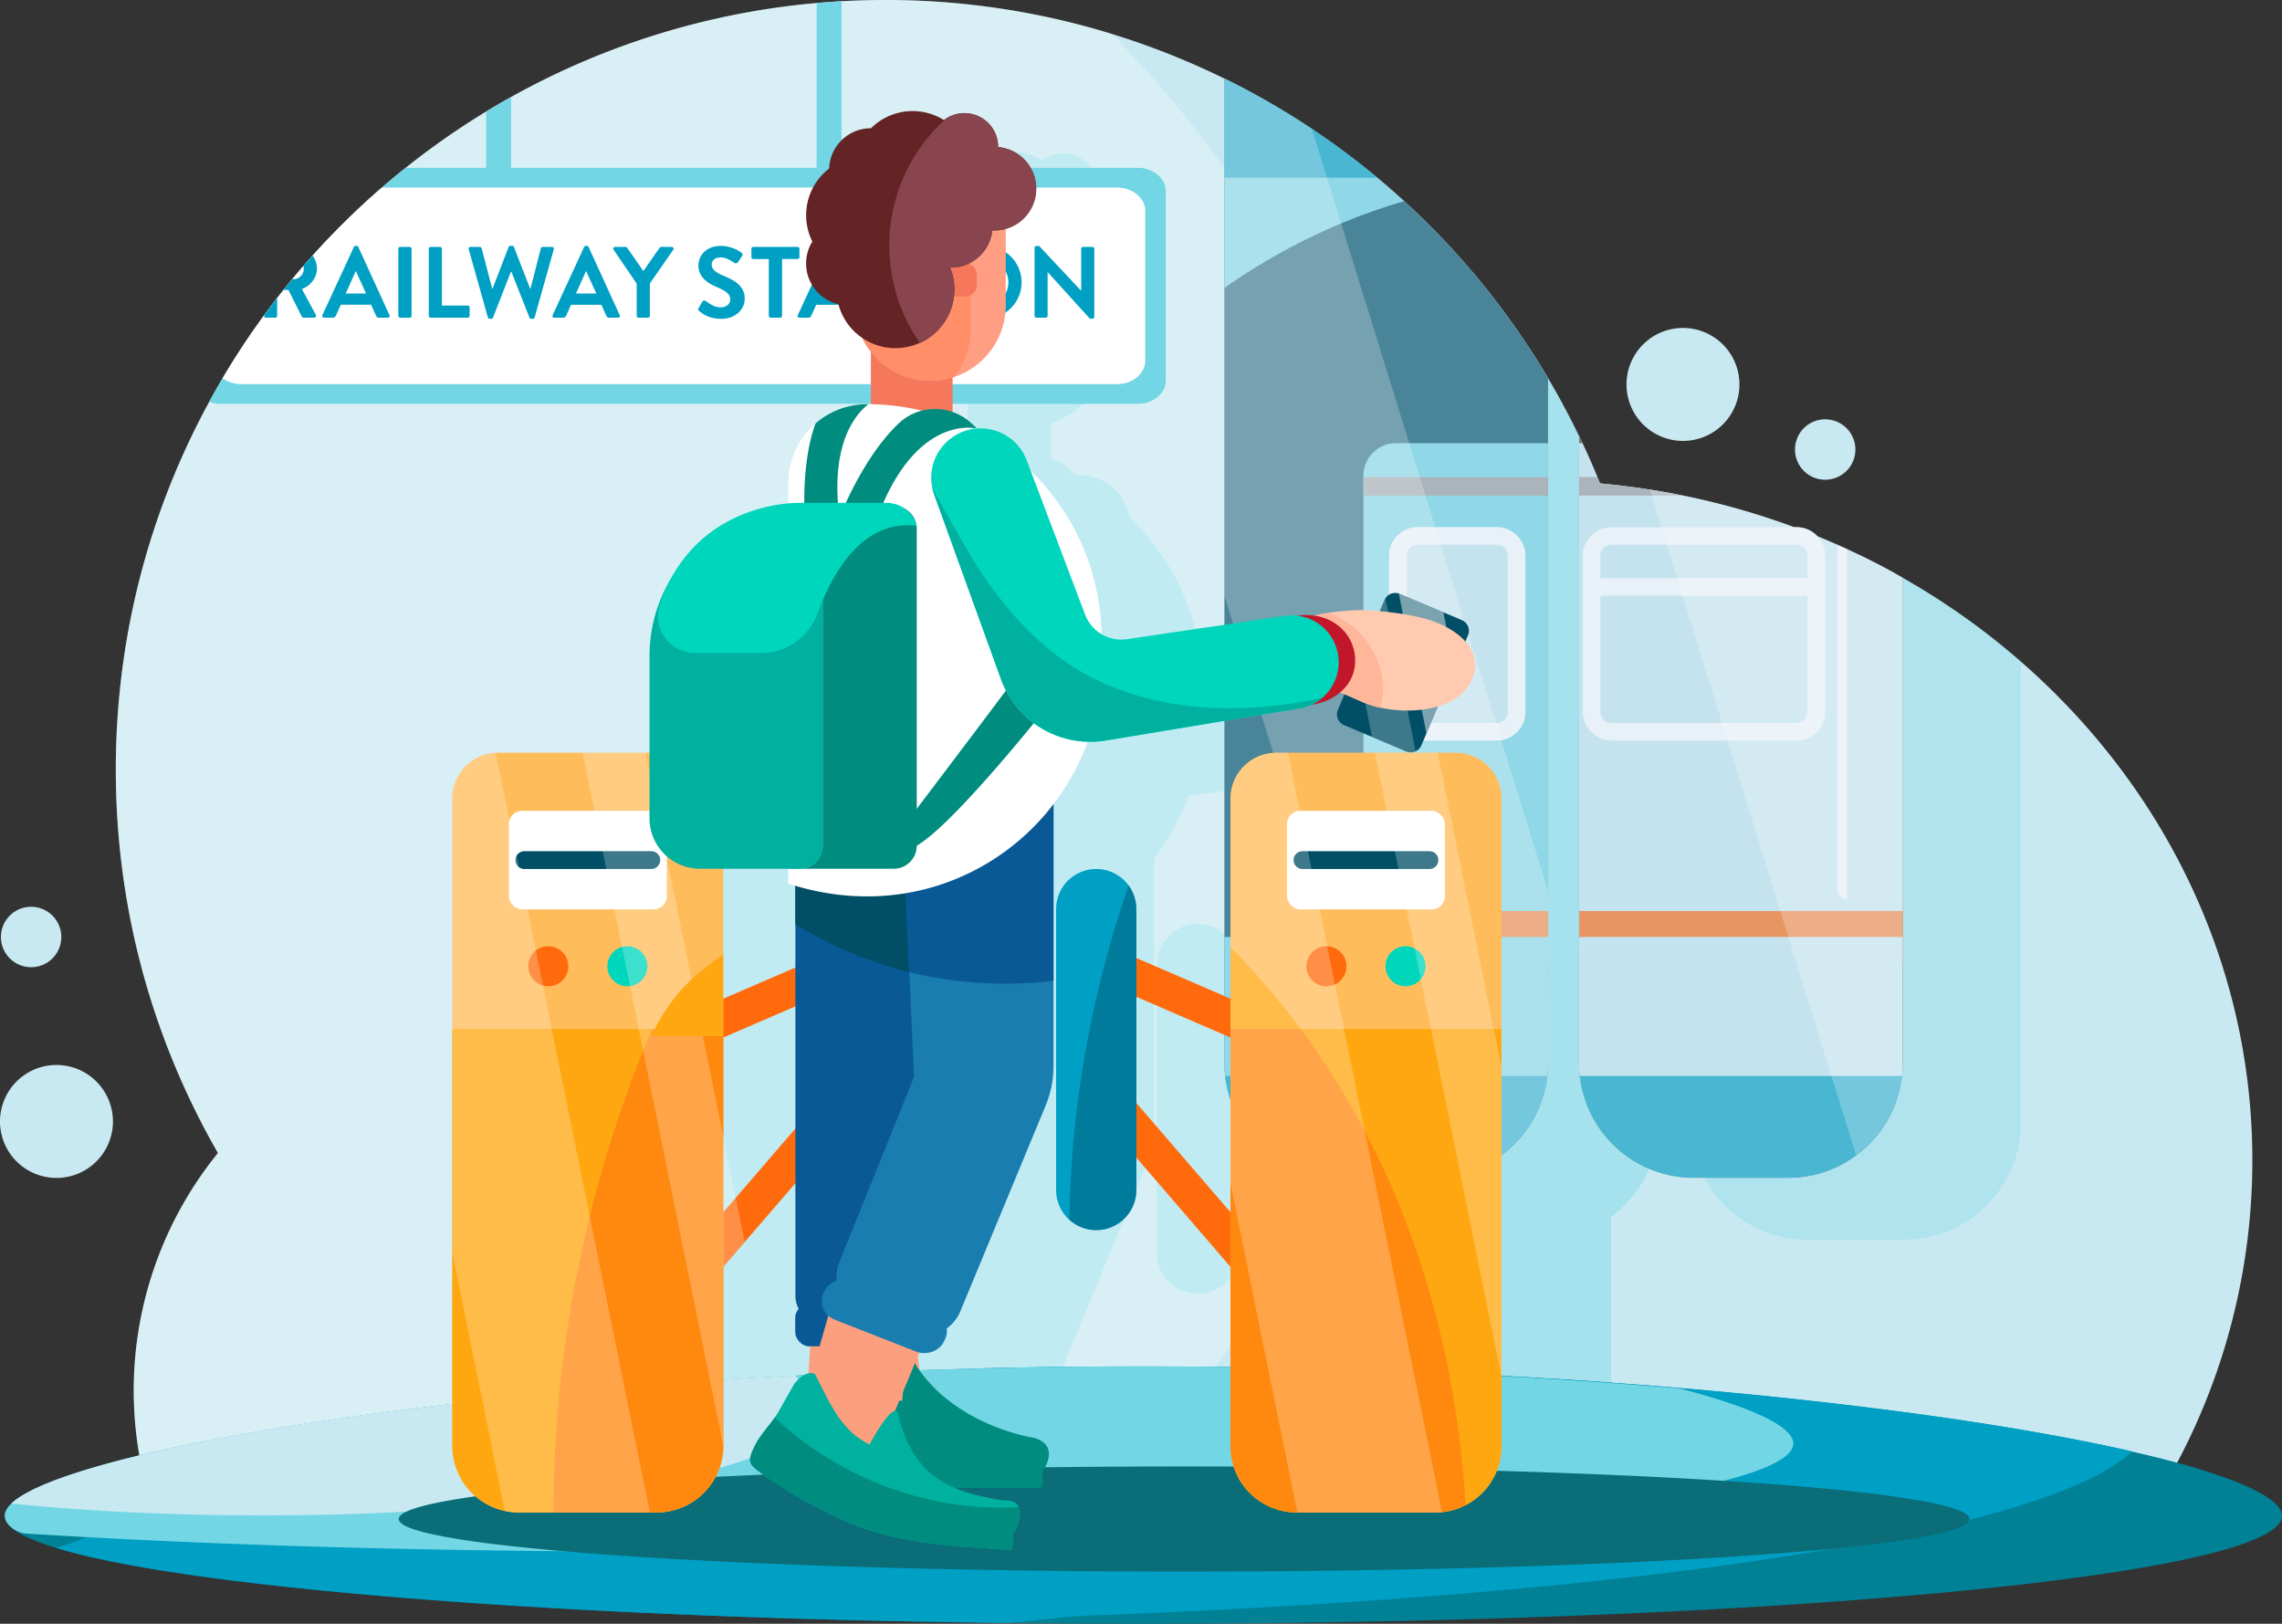 <svg id="Layer_1" data-name="Layer 1" xmlns="http://www.w3.org/2000/svg" viewBox="0 0 3373.27 2400.05"><rect x="0" y="0" width="3373.27" height="2400.05" fill="#333333" stroke="none"/><defs><style>.cls-1{fill:#c8e9f1;}.cls-2{opacity:0.4;}.cls-3,.cls-4{fill:#72d6e5;}.cls-4{opacity:0.73;}.cls-18,.cls-24,.cls-25,.cls-37,.cls-4,.cls-5{isolation:isolate;}.cls-16,.cls-5{fill:#fff;}.cls-5{opacity:0.3;}.cls-6{fill:#c0dbeb;}.cls-7{opacity:0.62;}.cls-25,.cls-8{fill:#004f66;}.cls-9{fill:#3c3c3b;}.cls-10,.cls-24{fill:#ff6a0d;}.cls-11{fill:#878787;}.cls-12{fill:#b2b2b2;}.cls-13{fill:#9d9d9c;}.cls-14{fill:#575756;}.cls-15{fill:#8df;}.cls-17{fill:#009fc4;}.cls-18,.cls-37{fill:#fefefe;}.cls-18{opacity:0.24;}.cls-19{fill:#008196;}.cls-20{fill:#0a6d77;}.cls-21{fill:#ffbc5a;}.cls-22{fill:#ffa710;}.cls-23{fill:#00d6bc;}.cls-24{opacity:0.5;}.cls-25{opacity:0.44;}.cls-26{fill:#fc9f7e;}.cls-27{fill:#008c7e;}.cls-28{fill:#095996;}.cls-29{fill:#197daf;}.cls-30{fill:#00b1a0;}.cls-31{fill:#f5785c;}.cls-32{fill:#ff9e83;}.cls-33{fill:#ff8e69;}.cls-34{fill:#d6f4f4;}.cls-35{fill:#642425;}.cls-36{fill:#89454e;}.cls-37{opacity:0.48;}.cls-38{fill:#ffcab0;}.cls-39{fill:#ffb699;}.cls-40{fill:#c2172a;}</style></defs><title>9</title><g id="_09" data-name=" 09"><path class="cls-1" d="M3982.8,2075.05a952.53,952.53,0,0,1-102.29,429.77q-16.29,32.28-34.86,63.28-9.77,16.3-20.15,32.19a1002.89,1002.89,0,0,1-60.91,83.6c-304.67,41-807.71,67.77-1376.7,67.77q-39.88,0-79.29-.17c-4,0-8,0-12-.07q-22.41-.11-44.66-.29-32.13-.24-63.91-.6-33.18-.39-66-.88-8.94-9.3-17.66-18.81c-1.08-1.16-2.14-2.34-3.2-3.5q-31.93-35.21-60.43-73.15-4.87-6.49-9.63-13.07c-1.9-2.58-3.75-5.17-5.6-7.76q-31.47,1.74-63.37,1.76-22.62,0-45.05-.89c-.32.73-.63,1.45-1,2.18-1,2.27-2,4.52-3,6.77-1.16,2.58-2.34,5.16-3.56,7.72a553.48,553.48,0,0,1-55.09,92.56c-142-4.49-275.5-10.73-397.8-18.44q-66-4.17-127.54-8.91-52.14-4-100.78-8.38-36-3.26-70-6.7-12.64-1.28-25-2.6l-6.14-.64-2.29-.26c-2-.2-3.88-.42-5.8-.63-7.7-.8-15.3-1.66-22.81-2.53l-9-1L1075.9,2692c-2.71-.31-5.4-.63-8.1-1-2.31-.27-4.62-.56-6.9-.81-3.3-.42-6.59-.82-9.85-1.22h-.3c-5.66-.72-11.27-1.42-16.81-2.14l-1.73-.21-13.61-1.78-4.48-.59c-1.41-.19-2.83-.37-4.24-.57l-5.86-.79-3.22-.45c-1.22-.16-2.42-.31-3.64-.5h0l-2.94-.41-8.1-1.14-5.12-.73-5.08-.73-2.25-.35c-1.65-.24-3.3-.47-4.93-.73-.91-.12-1.81-.25-2.71-.4l-5.4-.8-1.76-.27-5.72-.88c-5-.74-9.87-1.53-14.7-2.31-1.81-.3-3.6-.57-5.38-.87l-1.49-.23-7.41-1.23-1.36-.22-2.16-.37-7-1.18-1.19-.2q-10.51-20.41-19.37-41.79-4.41-10.62-8.38-21.48-3.53-9.59-6.68-19.36a552.43,552.43,0,0,1-18.17-72.35h0a556.78,556.78,0,0,1,115.68-449.7c-96-166.84-151-360.33-151-566.65,0-196.92,50-382.14,138.08-543.67q9.6-17.6,19.77-34.82,28.38-47.93,61.19-92.73,9.53-13,19.43-25.79,4.7-6,9.45-12,6.43-8.07,13-16,8-9.69,16.28-19.23,6.72-7.79,13.62-15.46a1143,1143,0,0,1,102.5-100.66q17.23-14.93,35.07-29.17a1139,1139,0,0,1,119-83.18q18.15-11.05,36.73-21.43a1131,1131,0,0,1,451.77-139q18.28-1.6,36.74-2.65,32.22-1.8,64.88-1.82a1133.32,1133.32,0,0,1,655,207.43q37.13,26.19,72,55.22,20.28,16.86,39.77,34.66a1142.77,1142.77,0,0,1,212.73,261.56q24.75,41.79,46,85.84,2.47,5.1,4.87,10.24,11.64,24.75,22.09,50.17c1.27,3.13,2.55,6.27,3.81,9.41q44,4,87,11.33,17.85,3,35.49,6.62c3.81.78,7.61,1.56,11.41,2.38s7.33,1.59,11,2.41a1108.64,1108.64,0,0,1,142,42q17.52,6.48,34.72,13.54,14.88,6.06,29.51,12.58,7.1,3.14,14.14,6.38l4.1,1.89q23,10.73,45.4,22.47h0l5.89,3.11q6.24,3.3,12.4,6.7,7.29,4,14.53,8.11a1069,1069,0,0,1,174.52,123.69C3851.06,1521.33,3982.8,1783.71,3982.8,2075.05Z" transform="translate(-653.35 -359.95)"/><g class="cls-2"><path class="cls-3" d="M3105.4,1135.49v-49.63q-42.95-7.3-87-11.33c-1.26-3.14-2.54-6.28-3.81-9.41q-10.46-25.39-22.09-50.17-2.4-5.15-4.87-10.24-21.16-44-46-85.84A1142.56,1142.56,0,0,0,2729,657.31q-19.47-17.79-39.77-34.66-34.84-29-72-55.22V1358.3L2470,1380a58.24,58.24,0,0,1-38.23-7.54,352.74,352.74,0,0,0-107-246.58l-5.93-15.67a74.35,74.35,0,0,0-82-47c-1.5-.75-3-1.52-4.53-2.25a61.5,61.5,0,0,1,11.4,1.18c-.06,0-3.23-3-7.9-7.43a80.42,80.42,0,0,0-28.78-17.48v-52l2.22-.71a113.88,113.88,0,0,0,78-108.09V761.14a63,63,0,0,0-11.56-123.43A50.88,50.88,0,0,0,2198,594.24c-1.36.85-2.68,1.75-3.95,2.73a89,89,0,0,0-109.93,12.34A63,63,0,0,0,2020.8,670a89,89,0,0,0-25.37,110.24,63.06,63.06,0,0,0,39.37,94.47,89,89,0,0,0,36.35,51.45,112.84,112.84,0,0,0,12.64,20.29v79.19c-1.34,0-2.69-.06-4-.06H2078a118.77,118.77,0,0,0-118.75,118.75v30.87c-37.51,3.4-127.75,21.39-177.44,114.28a225.29,225.29,0,0,0-31.92,116v145.9h-228.4c-1.21,0-2.4,0-3.59.08a69.07,69.07,0,0,0-65.46,69v976.45A100.65,100.65,0,0,0,1553,2697.42h207.53a100.67,100.67,0,0,0,100.65-100V2326.86l32.24-37.41,76.37-88.61v169.58a41.72,41.72,0,0,0,7.06,23.19,30,30,0,0,0-7.2,19.53v3.41a30.13,30.13,0,0,0,22.73,29.21l-2.83,41.91c-7.9,1.62-14.9,7.62-20.15,14.72-.14-.11-.27-.21-.4-.33-2.19,3.89-4.4,7.79-6.61,11.66-1.06,1.81-2.18,3.73-2.74,4.83l-14.71,26c-1.85,3.28-3.91,6.48-6.09,9.61-10,14.25-22.49,27.13-30.13,42.63-11.53,23.4-9.18,27.43,7.37,39.63,1.22.91,2.52,1.85,3.9,2.86,35.12,25.58,77.09,48.82,117,67.58a382.21,382.21,0,0,0,67.36,24c47.76,12.36,97.62,17,147.55,20.29q17.71,1.18,35.4,2.22c9.07.55,8.9.05,9.26-1.93a3.43,3.43,0,0,1,.17-.78,61.62,61.62,0,0,0,1.65-24.73l3-.2s11.23-22.65,5.35-36.35c-2.8-6.54-9.48-11.06-23.13-10.1-28.47-4.57-52.56-10.22-73-18.8h124.5c4.33,0,7.9-1.56,7.9-3.47v-21.88c1.05-1.42,27.51-39.09-13.69-50.44,0,0-110.65-16.1-171.91-101.23l-2.92-21.16,2.56-6.12c15.17,3.3,31.16-3.86,37.44-17.58l1.44-3.14a28,28,0,0,0,2.31-15.66,60.68,60.68,0,0,0,20.47-25.8l128.53-309.87a157.36,157.36,0,0,0,12.11-60.4v-395a353.3,353.3,0,0,0,51.4-94,143.78,143.78,0,0,0,27.49-1.86l178.95-29.64v415l-52.74-22.79-80.13-34.63v-73.69a60.54,60.54,0,1,0-121.07-1.55c0,.52,0,1,0,1.55V2210.8a60.54,60.54,0,0,0,121.07,1.55c0-.52,0-1,0-1.55V2162l142,164.79v270.8a99.75,99.75,0,0,0,99.73,99.75h209.32c2,0,3.95-.06,5.91-.18l1.76-.13c.81-.05,1.61-.13,2.4-.2h.14l2.5-.29c.83-.11,1.66-.23,2.48-.36l2.34-.37c1.09-.2,2.18-.4,3.24-.63.58-.12,1.17-.26,1.76-.4.8-.17,1.61-.38,2.39-.59,1.47-.36,2.92-.77,4.35-1.2,1.69-.54,3.37-1.09,5-1.71.77-.27,1.52-.56,2.28-.86s1.5-.6,2.25-.92c1.52-.63,3-1.3,4.47-2,.79-.38,1.58-.79,2.36-1.19l1.9-1c.71-.39,1.41-.78,2.1-1.18s1.39-.8,2.08-1.23,1.36-.83,2-1.26l1.63-1.06,1.55-1.06c1-.71,2-1.44,3-2.18.5-.38,1-.75,1.48-1.15,1.32-1,2.62-2.09,3.9-3.18.42-.39.85-.76,1.25-1.14,1-.9,2-1.83,3-2.78.39-.36.78-.74,1.13-1.13a95.33,95.33,0,0,0,7.78-8.78c.5-.63,1-1.26,1.46-1.91s1.16-1.56,1.72-2.35c.36-.51.72-1,1.06-1.55s.89-1.33,1.32-2,.86-1.37,1.28-2,.83-1.38,1.23-2.07.79-1.4,1.16-2.11.76-1.42,1.13-2.13.73-1.44,1.08-2.17.69-1.46,1-2.19c1-2.15,1.87-4.35,2.7-6.57v-.17c.29-.78.55-1.54.82-2.33s.58-1.73.85-2.61c.2-.68.41-1.37.6-2.06s.43-1.58.65-2.37.4-1.6.58-2.41c.15-.58.26-1.16.39-1.75s.22-1,.33-1.57a2.58,2.58,0,0,1,.12-.59c.1-.57.2-1.16.3-1.75s.18-1.1.25-1.68c.15-.81.26-1.66.36-2.48.07-.59.15-1.19.2-1.79.13-1.08.25-2.15.32-3.24.06-.72.1-1.44.13-2.15.11-1.82.16-3.67.16-5.52V2158.55a173.73,173.73,0,0,0,57.43-73.73c1.52-3.69,2.89-7.45,4.16-11.28a170.28,170.28,0,0,0,7.27-32c.13-.88.23-1.77.33-2.67a174.22,174.22,0,0,0,1.09-19.65V1163.41h0v-27.92ZM1969.82,2118.38l-89.91,104.33-18.7-92.16V1980.91L1969.82,1934Zm0-243-108.61,46.92V1726.23h98v22.43c3.55,1.16,7.07,2.25,10.6,3.3Zm656.51,369-142-164.79v-160l93.16,40.24L2617.2,1977v42.26a174.23,174.23,0,0,0,1.1,19.65,172.07,172.07,0,0,0,8,36Z" transform="translate(-653.35 -359.95)"/><path class="cls-4" d="M3640.55,1337.74v681.71c0,1.74,0,3.43-.08,5.14a22.09,22.09,0,0,1-.11,2.71c-.11.89-.09,1.8-.14,2.69a6.06,6.06,0,0,1-.08,1.21,9.56,9.56,0,0,0-.1,1.17q-.23,3.27-.6,6.5c-.13,1-.24,2-.37,3-.26,2-.56,4-.88,6s-.68,4-1.09,5.89q-1.36,6.84-3.28,13.45c-.19.63-.37,1.26-.56,1.88-.47,1.59-1,3.17-1.49,4.75-.62,1.85-1.26,3.71-1.95,5.53s-1.39,3.67-2.12,5.47h0c-.63,1.58-1.3,3.13-2,4.69-.18.41-.36.83-.56,1.23-.52,1.19-1.08,2.38-1.67,3.54-.46,1-.91,1.91-1.4,2.86a.35.35,0,0,1-.06.14c-.52,1-1,2-1.56,3l-.07.11c-.48.89-1,1.81-1.47,2.68-.7,1.32-1.45,2.63-2.22,3.9-.36.62-.72,1.24-1.1,1.84q-2.06,3.42-4.29,6.72c-.59.89-1.18,1.75-1.79,2.61s-1,1.52-1.61,2.27c-.67,1-1.38,1.91-2.09,2.84l-1.91,2.51c-.65.83-1.29,1.63-2,2.45-3.06,3.77-6.28,7.43-9.67,10.93-.48.51-1,1-1.5,1.55-2,2-4,4-6.07,5.88-.77.71-1.56,1.42-2.34,2.1s-1.86,1.64-2.81,2.44-2.2,1.87-3.32,2.75q-2.8,2.29-5.67,4.41a5.32,5.32,0,0,1-.47.36c-1.76,1.29-3.57,2.56-5.39,3.81l-3,2c-1,.67-2,1.31-3,1.94s-1.75,1.07-2.65,1.62c-.58.36-1.13.69-1.71,1l-1.45.83a4.82,4.82,0,0,1-.5.27l-2.94,1.62q-4.07,2.21-8.23,4.16c-.52.27-1.06.5-1.61.75-1.63.77-3.29,1.49-5,2.19-.26.11-.51.23-.77.33-2.41,1-4.85,2-7.3,2.84-.63.23-1.28.44-1.91.69-1.06.37-2.12.74-3.2,1.07-.38.15-.76.26-1.13.39l-2.75.85a173.72,173.72,0,0,1-17.11,4.23c-2.14.41-4.3.78-6.47,1.13-1.09.16-2.16.32-3.27.46s-2.18.3-3.26.41c-1.28.15-2.56.28-3.85.39-.67.07-1.36.14-2,.19l-1.36.11-1.28.09c-.83.06-1.68.1-2.51.14-.48,0-1,.06-1.52.06-1.22.07-2.43.1-3.65.13s-2.59,0-3.88,0H3321.71c-2.92-.06-5.86-.19-8.76-.4l-2.65-.23c-.76-.06-1.49-.12-2.25-.2-1.47-.15-2.91-.3-4.35-.49h-.3c-1.23-.16-2.47-.32-3.67-.51a5.53,5.53,0,0,1-.83-.11c-1.42-.23-2.84-.46-4.26-.72s-2.94-.54-4.4-.86c-.75-.14-1.49-.3-2.24-.47-1.42-.32-2.82-.63-4.23-1l-1.78-.44-.17-.05c-1.49-.39-3-.79-4.45-1.22-3.38-1-6.74-2.06-10-3.25-1-.33-2-.7-2.89-1.06s-1.61-.61-2.4-.92c-1.07-.42-2.12-.85-3.18-1.29-.49-.22-1-.42-1.48-.63l-.44-.19-1.38-.6-1.89-.85c-.94-.43-1.9-.87-2.81-1.32-1.09-.51-2.16-1-3.23-1.59-4.26-2.13-8.4-4.46-12.45-6.94q-1.5-.93-3-1.89a16.86,16.86,0,0,1-1.49-1h0c-.49-.32-1-.65-1.44-1-1-.66-2-1.34-2.94-2q-2.89-2-5.73-4.17c-.94-.72-1.87-1.45-2.8-2.18-1.72-1.36-3.4-2.77-5.08-4.2-.73-.62-1.44-1.25-2.15-1.9l-1.76-1.59c-.59-.53-1.21-1.1-1.79-1.66-.78-.73-1.55-1.46-2.31-2.21s-1.54-1.51-2.28-2.27c-1-1-2-2-2.93-3-.79-.83-1.56-1.68-2.33-2.53L3195,2133l-1.6-1.9c-.22-.24-.42-.47-.63-.73-.48-.59-1-1.15-1.44-1.73l-.67-.85c-.56-.67-1.08-1.33-1.61-2-1.3-1.67-2.56-3.33-3.8-5q-2.79-3.83-5.35-7.81-3.43-5.29-6.46-10.88c-2-3.72-3.9-7.5-5.67-11.39-.9-1.92-1.73-3.87-2.55-5.85-.31-.82-.65-1.64-1-2.44-.93-2.41-1.83-4.84-2.66-7.31-.35-1.06-.72-2.14-1.05-3.21s-.67-2.18-1-3.27c-.19-.61-.36-1.19-.52-1.8-.34-1.19-.67-2.38-1-3.55-.62-2.33-1.16-4.66-1.68-7-.27-1.29-.54-2.59-.79-3.88-.44-2.22-.81-4.46-1.17-6.69s-.65-4.52-.89-6.8a174.25,174.25,0,0,1-1.12-19.65V1094.86q5.51,1.19,11,2.41,8.6,18.92,16.53,38.22c1.31,3.18,2.61,6.39,3.9,9.59q38,3.47,75.17,9.34,25.13,3.94,49.82,9a1128,1128,0,0,1,124.48,32.72h0l5.89,3.11q6.24,3.3,12.4,6.7,7.29,4,14.53,8.11A1068.48,1068.48,0,0,1,3640.55,1337.74Z" transform="translate(-653.35 -359.95)"/></g><path class="cls-5" d="M2740.2,1485.67c0,511.93-252.15,965-639,1241.67q-31.93-35.21-60.43-73.15-4.87-6.49-9.63-13.07c-1.9-2.58-3.75-5.17-5.6-7.76q-31.47,1.74-63.37,1.76-22.62,0-45.05-.89-1.93,4.5-4,8.95c-1.16,2.58-2.34,5.16-3.56,7.72a553.48,553.48,0,0,1-55.09,92.56c-142-4.49-275.5-10.73-397.8-18.44q-66-4.17-127.54-8.91-52.14-4-100.78-8.38-36-3.26-70-6.7-12.64-1.28-25-2.6l-6.14-.64-2.29-.26c-2-.2-3.88-.42-5.8-.63-7.7-.8-15.3-1.66-22.81-2.53l-9-1L1075.9,2692c-2.71-.31-5.4-.63-8.1-1-2.31-.27-4.62-.56-6.9-.81-3.3-.42-6.59-.82-9.85-1.22h-.3c-5.66-.72-11.27-1.42-16.81-2.14l-1.73-.21-13.61-1.78-4.48-.59c-1.41-.19-2.83-.37-4.24-.57l-5.86-.79-3.22-.45c-1.22-.16-2.42-.31-3.64-.5h0l-2.94-.41-8.1-1.14-5.12-.73-5.08-.73-2.25-.35c-1.65-.24-3.3-.47-4.93-.73-.91-.12-1.81-.25-2.71-.4l-5.4-.8-1.76-.27-5.72-.88c-5-.74-9.87-1.53-14.7-2.31-1.81-.3-3.6-.57-5.38-.87l-1.49-.23-7.41-1.23-1.36-.22-2.16-.37-7-1.18-1.19-.2q-10.51-20.41-19.37-41.79-4.41-10.62-8.38-21.48-3.53-9.59-6.68-19.36a552.43,552.43,0,0,1-18.17-72.35h0a556.78,556.78,0,0,1,115.68-449.7c-96-166.84-151-360.33-151-566.65,0-196.92,50-382.14,138.08-543.67q9.6-17.6,19.77-34.82,28.38-47.93,61.19-92.73,9.53-13,19.43-25.79,4.7-6,9.45-12,6.43-8.07,13-16,8-9.69,16.28-19.23,6.72-7.79,13.62-15.46a1143,1143,0,0,1,102.5-100.66q17.23-14.93,35.07-29.17a1139,1139,0,0,1,119-83.18q18.15-11.05,36.73-21.43a1131,1131,0,0,1,451.77-139q18.28-1.6,36.74-2.65,32.22-1.8,64.88-1.82a1136.92,1136.92,0,0,1,334.18,49.89C2570.66,685.73,2740.2,1065.9,2740.2,1485.67Z" transform="translate(-653.35 -359.95)"/><path class="cls-6" d="M3466,1214.05v717.21c0,1.7,0,3.37-.09,5h0c0,.89,0,1.76-.1,2.65s-.08,1.76-.14,2.64a6.46,6.46,0,0,1-.07,1.17,11.3,11.3,0,0,0-.09,1.17c-.16,2.13-.36,4.26-.6,6.36q-.16,1.49-.36,2.94c-.26,2-.54,3.92-.86,5.85s-.67,3.87-1.06,5.78q-1.35,6.69-3.23,13.18c-.17.62-.36,1.23-.54,1.84q-.69,2.34-1.46,4.64c-.61,1.82-1.24,3.64-1.91,5.44s-1.36,3.58-2.08,5.35h0c-.62,1.55-1.28,3.07-2,4.59-.17.41-.36.82-.54,1.22-.52,1.16-1.07,2.32-1.64,3.47q-.66,1.4-1.38,2.79a.21.21,0,0,1,0,.13c-.51,1-1,2-1.54,3a.24.24,0,0,1-.07.12c-.46.87-.93,1.76-1.43,2.62-.69,1.29-1.42,2.57-2.18,3.83-.35.6-.71,1.2-1.08,1.79-1.33,2.24-2.74,4.43-4.2,6.6-.57.86-1.15,1.7-1.75,2.55s-1,1.49-1.58,2.22c-.66,1-1.34,1.87-2,2.79s-1.24,1.64-1.88,2.45l-1.9,2.41q-4.5,5.55-9.47,10.69c-.48.52-1,1-1.47,1.52q-2.89,3-6,5.77c-.74.7-1.52,1.39-2.28,2.06-.91.81-1.83,1.61-2.75,2.4-1.07.92-2.16,1.82-3.27,2.69-1.82,1.48-3.67,2.91-5.55,4.32-.16.12-.3.23-.46.33h0c-1.73,1.27-3.5,2.51-5.27,3.75-1,.66-1.95,1.3-2.94,2s-2,1.27-3,1.89l-2.59,1.59c-.56.35-1.12.68-1.68,1s-.93.55-1.42.82a4.67,4.67,0,0,1-.49.27q-1.44.83-2.88,1.59-4,2.16-8.06,4.08c-.51.25-1,.48-1.58.73-1.6.76-3.22,1.46-4.86,2.15l-.76.31q-3.54,1.5-7.15,2.79l-1.87.67c-1,.37-2.08.73-3.14,1.06l-1.1.37-2.7.84a166.62,166.62,0,0,1-16.76,4.14c-2.09.4-4.22.77-6.34,1.1-1.06.16-2.12.32-3.2.46s-2.13.29-3.21.4c-1.25.15-2.49.28-3.76.39-.66.07-1.33.13-2,.17-.45,0-.89.09-1.35.12l-1.25.08-2.45.15c-.49,0-1,0-1.49,0-1.19.08-2.4.11-3.59.13s-2.52.05-3.78.05h-139c-1.25,0-2.5,0-3.73-.05-2.87,0-5.74-.18-8.57-.4l-2.61-.21c-.75-.06-1.47-.12-2.2-.2-1.43-.15-2.85-.31-4.26-.49h-.3c-1.2-.16-2.41-.32-3.6-.5a2.84,2.84,0,0,1-.81-.12c-1.4-.21-2.79-.44-4.18-.7s-2.87-.53-4.3-.83c-.73-.14-1.46-.3-2.19-.47-1.39-.31-2.77-.62-4.15-1l-1.75-.44h-.17c-1.45-.38-2.9-.78-4.34-1.19q-5-1.44-9.86-3.19c-.94-.33-1.9-.68-2.84-1-.78-.29-1.57-.59-2.35-.91-1-.4-2.08-.81-3.11-1.26-.49-.2-1-.4-1.45-.62a3.38,3.38,0,0,1-.44-.18c-.46-.19-.9-.39-1.35-.59-.62-.27-1.23-.54-1.85-.83-.92-.42-1.85-.85-2.75-1.29-1.06-.5-2.11-1-3.16-1.55q-6.26-3.14-12.2-6.81c-1-.6-2-1.22-2.95-1.85-.49-.3-1-.62-1.47-.95h0c-.47-.3-.93-.63-1.41-.93-1-.64-1.92-1.3-2.86-2-1.91-1.32-3.78-2.68-5.63-4.1-.91-.71-1.83-1.42-2.73-2.14-1.7-1.33-3.34-2.71-5-4.12-.72-.6-1.42-1.22-2.11-1.85s-1.16-1-1.73-1.56-1.18-1.08-1.75-1.62c-.76-.72-1.52-1.43-2.27-2.17s-1.5-1.47-2.24-2.22c-1-1-1.92-2-2.86-3-.78-.81-1.52-1.63-2.28-2.46s-1.41-1.57-2.11-2.37c-.53-.62-1.06-1.23-1.58-1.85-.21-.24-.41-.47-.61-.72-.48-.57-1-1.13-1.41-1.7-.23-.27-.44-.55-.66-.83-.54-.66-1.06-1.31-1.58-2-1.27-1.62-2.51-3.26-3.73-4.94q-2.73-3.73-5.23-7.65-3.37-5.19-6.34-10.66t-5.55-11.15c-.89-1.9-1.7-3.8-2.49-5.74l-1-2.39c-.92-2.36-1.8-4.75-2.61-7.16-.35-1-.71-2.09-1-3.16s-.66-2.13-1-3.19c-.19-.59-.36-1.18-.52-1.77-.33-1.16-.66-2.32-1-3.48-.6-2.28-1.15-4.56-1.65-6.87-.27-1.26-.53-2.52-.77-3.79-.43-2.18-.8-4.37-1.15-6.56s-.63-4.43-.87-6.66a169.68,169.68,0,0,1-1.09-19.26V1004.71q2.48,5.1,4.87,10.24,11.64,24.75,22.09,50.17c1.27,3.13,2.55,6.27,3.81,9.41q37.21,3.39,73.66,9.15,24.62,3.87,48.82,8.8a1110.7,1110.7,0,0,1,164.43,46.79h3.73a42.18,42.18,0,0,1,31,13.54q14.88,6.06,29.51,12.58,7.1,3.13,14.14,6.38l4.1,1.89q26.05,12.15,51.31,25.58,6.24,3.3,12.4,6.7Q3458.79,1209.92,3466,1214.05Z" transform="translate(-653.35 -359.95)"/><path class="cls-6" d="M2941.68,918.87V1931a169.67,169.67,0,0,1-1.08,19.26c-.1.88-.2,1.75-.31,2.61a166.8,166.8,0,0,1-7.13,31.36q-1.85,5.63-4.07,11A169.77,169.77,0,0,1,2772,2100.75H2633a169.66,169.66,0,0,1-169.7-169.62V476.1a1137.86,1137.86,0,0,1,225.88,146.55q20.28,16.86,39.77,34.66A1142.77,1142.77,0,0,1,2941.68,918.87Z" transform="translate(-653.35 -359.95)"/><g class="cls-7"><path class="cls-8" d="M2941.68,918.87V1931a169.67,169.67,0,0,1-1.08,19.26c-.1.88-.2,1.75-.31,2.61a166.8,166.8,0,0,1-7.13,31.36q-1.85,5.63-4.07,11A169.77,169.77,0,0,1,2772,2100.75H2633a169.66,169.66,0,0,1-169.7-169.62V476.1a1137.86,1137.86,0,0,1,225.88,146.55q20.28,16.86,39.77,34.66A1142.77,1142.77,0,0,1,2941.68,918.87Z" transform="translate(-653.35 -359.95)"/><path class="cls-9" d="M3466,1214.05v717.21c0,1.7,0,3.37-.09,5h0c0,.89,0,1.76-.1,2.65s-.08,1.76-.14,2.64a6.46,6.46,0,0,1-.07,1.17,11.3,11.3,0,0,0-.09,1.17c-.16,2.13-.36,4.26-.6,6.36q-.16,1.49-.36,2.94c-.26,2-.54,3.92-.86,5.85s-.67,3.87-1.06,5.78q-1.35,6.69-3.23,13.18c-.17.62-.36,1.23-.54,1.84q-.69,2.34-1.46,4.64c-.61,1.82-1.24,3.64-1.91,5.44s-1.36,3.58-2.08,5.35h0c-.62,1.55-1.28,3.07-2,4.59-.17.41-.36.82-.54,1.22-.52,1.16-1.07,2.32-1.64,3.47q-.66,1.4-1.38,2.79a.21.21,0,0,1,0,.13c-.51,1-1,2-1.54,3a.24.24,0,0,1-.07.12c-.46.87-.93,1.76-1.43,2.62-.69,1.29-1.42,2.57-2.18,3.83-.35.6-.71,1.2-1.08,1.79-1.33,2.24-2.74,4.43-4.2,6.6-.57.86-1.15,1.7-1.75,2.55s-1,1.49-1.58,2.22c-.66,1-1.34,1.87-2,2.79s-1.24,1.64-1.88,2.45l-1.9,2.41q-4.5,5.55-9.47,10.69c-.48.52-1,1-1.47,1.52q-2.89,3-6,5.77c-.74.7-1.52,1.39-2.28,2.06-.91.81-1.83,1.61-2.75,2.4-1.07.92-2.16,1.82-3.27,2.69-1.82,1.48-3.67,2.91-5.55,4.32-.16.12-.3.23-.46.33h0c-1.73,1.27-3.5,2.51-5.27,3.75-1,.66-1.95,1.3-2.94,2s-2,1.27-3,1.89l-2.59,1.59c-.56.35-1.12.68-1.68,1s-.93.55-1.42.82a4.67,4.67,0,0,1-.49.27q-1.44.83-2.88,1.59-4,2.16-8.06,4.08c-.51.25-1,.48-1.58.73-1.6.76-3.22,1.46-4.86,2.15l-.76.31q-3.54,1.5-7.15,2.79l-1.87.67c-1,.37-2.08.73-3.14,1.06l-1.1.37-2.7.84a166.62,166.62,0,0,1-16.76,4.14c-2.09.4-4.22.77-6.34,1.1-1.06.16-2.12.32-3.2.46s-2.13.29-3.21.4c-1.25.15-2.49.28-3.76.39-.66.07-1.33.13-2,.17-.45,0-.89.09-1.35.12l-1.25.08-2.45.15c-.49,0-1,0-1.49,0-1.19.08-2.4.11-3.59.13s-2.52.05-3.78.05h-139c-1.25,0-2.5,0-3.73-.05-2.87,0-5.74-.18-8.57-.4l-2.61-.21c-.75-.06-1.47-.12-2.2-.2-1.43-.15-2.85-.31-4.26-.49h-.3c-1.2-.16-2.41-.32-3.6-.5a2.84,2.84,0,0,1-.81-.12c-1.4-.21-2.79-.44-4.18-.7s-2.87-.53-4.3-.83c-.73-.14-1.46-.3-2.19-.47-1.39-.31-2.77-.62-4.15-1l-1.75-.44h-.17c-1.45-.38-2.9-.78-4.34-1.19q-5-1.44-9.86-3.19c-.94-.33-1.9-.68-2.84-1-.78-.29-1.57-.59-2.35-.91-1-.4-2.08-.81-3.11-1.26-.49-.2-1-.4-1.45-.62a3.38,3.38,0,0,1-.44-.18c-.46-.19-.9-.39-1.35-.59-.62-.27-1.23-.54-1.85-.83-.92-.42-1.85-.85-2.75-1.29-1.06-.5-2.11-1-3.16-1.55q-6.26-3.14-12.2-6.81c-1-.6-2-1.22-2.95-1.85-.49-.3-1-.62-1.47-.95h0c-.47-.3-.93-.63-1.41-.93-1-.64-1.92-1.3-2.86-2-1.91-1.32-3.78-2.68-5.63-4.1-.91-.71-1.83-1.42-2.73-2.14-1.7-1.33-3.34-2.71-5-4.12-.72-.6-1.42-1.22-2.11-1.85s-1.16-1-1.73-1.56-1.18-1.08-1.75-1.62c-.76-.72-1.52-1.43-2.27-2.17s-1.5-1.47-2.24-2.22c-1-1-1.92-2-2.86-3-.78-.81-1.52-1.63-2.28-2.46s-1.41-1.57-2.11-2.37c-.53-.62-1.06-1.23-1.58-1.85-.21-.24-.41-.47-.61-.72-.48-.57-1-1.13-1.41-1.7-.23-.27-.44-.55-.66-.83-.54-.66-1.06-1.31-1.58-2-1.27-1.62-2.51-3.26-3.73-4.94q-2.73-3.73-5.23-7.65-3.37-5.19-6.34-10.66t-5.55-11.15c-.89-1.9-1.7-3.8-2.49-5.74l-1-2.39c-.92-2.36-1.8-4.75-2.61-7.16-.35-1-.71-2.09-1-3.16s-.66-2.13-1-3.19c-.19-.59-.36-1.18-.52-1.77-.33-1.16-.66-2.32-1-3.48-.6-2.28-1.15-4.56-1.65-6.87-.27-1.26-.53-2.52-.77-3.79-.43-2.18-.8-4.37-1.15-6.56s-.63-4.43-.87-6.66a169.68,169.68,0,0,1-1.09-19.26V1004.71q2.48,5.1,4.87,10.24,11.64,24.75,22.09,50.17c1.27,3.13,2.55,6.27,3.81,9.41q37.21,3.39,73.66,9.15,24.62,3.87,48.82,8.8a1110.7,1110.7,0,0,1,164.43,46.79h3.73a42.18,42.18,0,0,1,31,13.54q14.88,6.06,29.51,12.58,7.1,3.13,14.14,6.38l4.1,1.89q7,3.27,14,6.65,18.86,9.12,37.31,18.93,6.24,3.3,12.4,6.7l1.94,1.06Q3459.77,1210.46,3466,1214.05Z" transform="translate(-653.35 -359.95)"/><path class="cls-9" d="M2843.43,1921.78H2709.49a42.14,42.14,0,0,1-31.2-13.81l-9.56-10.52,256.41-94.16-58.6,104.92A26.47,26.47,0,0,1,2843.43,1921.78Z" transform="translate(-653.35 -359.95)"/><rect class="cls-9" x="2178.14" y="1400.15" width="110.19" height="100.16"/><rect class="cls-9" x="2334.29" y="1400.15" width="478.39" height="100.16"/><path class="cls-10" d="M2941.68,1692.69v93.7h-18.4a46.22,46.22,0,0,0-39.54,22.17l-7.9,12.83L2852,1860.27l-10,16.22a44.45,44.45,0,0,1-37.76,21H2668.79v-204.8Z" transform="translate(-653.35 -359.95)"/><rect class="cls-10" x="2334.29" y="1332.74" width="478.39" height="93.7"/><path class="cls-11" d="M2941.68,1810.36V1931a169.67,169.67,0,0,1-1.08,19.26c-.1.88-.2,1.75-.31,2.61a166.8,166.8,0,0,1-7.13,31.36,96.17,96.17,0,0,1-48.3-108.85h0a96.26,96.26,0,0,1,56.82-65Z" transform="translate(-653.35 -359.95)"/><path class="cls-11" d="M3073.89,1899.3c0,2.19-.07,4.37-.23,6.54a95.16,95.16,0,0,1-14.41,44.45c-1.39,2.2-2.85,4.33-4.4,6.4a96.66,96.66,0,0,1-20.29,20.1,95.57,95.57,0,0,1-35.28,16.12c-.93-2.35-1.79-4.73-2.62-7.14-.35-1-.71-2.09-1-3.16s-.66-2.13-1-3.19c-.19-.59-.36-1.18-.52-1.77-.33-1.16-.66-2.32-1-3.48q-.9-3.4-1.65-6.87c-.27-1.26-.53-2.52-.77-3.79-.43-2.18-.8-4.37-1.15-6.56s-.63-4.43-.87-6.66a169.68,169.68,0,0,1-1.09-19.26V1803.78a95.83,95.83,0,0,1,63,32.91,10.3,10.3,0,0,1,.8,1,95.65,95.65,0,0,1,20.52,42.49c.19.93.36,1.85.52,2.77A96.38,96.38,0,0,1,3073.89,1899.3Z" transform="translate(-653.35 -359.95)"/><path class="cls-12" d="M2941.68,1844.74V1931a169.67,169.67,0,0,1-1.08,19.26c-.1.88-.2,1.75-.31,2.61-1.19-.83-2.36-1.69-3.47-2.61a65.46,65.46,0,0,1,4.86-105.55Z" transform="translate(-653.35 -359.95)"/><path class="cls-12" d="M3043.36,1899.3a65.3,65.3,0,0,1-16.93,43.94c-.56.61-1.12,1.22-1.71,1.8a61.22,61.22,0,0,1-5.78,5.25,65,65,0,0,1-28.19,13.22c-.43-2.18-.8-4.37-1.15-6.56s-.63-4.43-.87-6.66a169.68,169.68,0,0,1-1.09-19.26v-96.5c1,.15,2,.33,3,.51a65.55,65.55,0,0,1,52.73,64.26Z" transform="translate(-653.35 -359.95)"/><path class="cls-11" d="M3427.6,1899.3a96,96,0,1,1-96-96A96,96,0,0,1,3427.6,1899.3Z" transform="translate(-653.35 -359.95)"/><path class="cls-13" d="M3397.08,1899.3a65.49,65.49,0,1,1-65.49-65.49h0A65.49,65.49,0,0,1,3397.08,1899.3Z" transform="translate(-653.35 -359.95)"/><rect class="cls-9" x="2389.99" y="1477.69" width="225.77" height="45.25"/><path class="cls-14" d="M3353.43,1848.68v44a28.64,28.64,0,0,1-5.52,16.67h0a39.52,39.52,0,0,1-14.42,12.16L3285.66,1946l-8.46,4.33-16.63,8.51c-1,.51-2.08,1-3.14,1.46a54.41,54.41,0,0,1-21,4.17h-152.9a53.73,53.73,0,0,1-22.9-5l-5.78-2.74-13.51-6.4-14.91-7-2.66-1.26-36.13-17.13v-80l5.78-.77,16-2.17,38.64-5.2h2.61l207.38.91h11.07l31.22,4.1h0l27.74,3.63Z" transform="translate(-653.35 -359.95)"/><path class="cls-9" d="M3466,1803.29v128c0,1.7,0,3.36-.07,5H3451v-133Z" transform="translate(-653.35 -359.95)"/><path class="cls-9" d="M3255.73,1893a12.85,12.85,0,0,1-12.85,12.85H3064.6a12.85,12.85,0,0,1-12.86-12.84h0a12.86,12.86,0,0,1,12.86-12.86h178.27a12.86,12.86,0,0,1,12.86,12.86Z" transform="translate(-653.35 -359.95)"/><path class="cls-3" d="M2941.68,1015v691.54h-272.9V1063.07a48,48,0,0,1,47.93-48.07h225Z" transform="translate(-653.35 -359.95)"/><path class="cls-1" d="M3466,1214.05v492.44H2987.64V1015h4.87q11.64,24.75,22.09,50.17c1.27,3.13,2.55,6.27,3.81,9.41q37.22,3.39,73.66,9.15,24.61,3.87,48.82,8.8a1110.7,1110.7,0,0,1,164.43,46.79h3.73a42.18,42.18,0,0,1,31,13.54q14.88,6.06,29.51,12.58,7.09,3.13,14.14,6.38l4.1,1.89q7,3.27,14,6.65,18.85,9.12,37.31,18.93,6.24,3.3,12.4,6.7l1.94,1.06Q3459.77,1210.46,3466,1214.05Z" transform="translate(-653.35 -359.95)"/><rect class="cls-13" x="2015.42" y="705.18" width="272.91" height="27.36"/><path class="cls-13" d="M3140.89,1092.48H2987.64v-27.36h27c1.27,3.13,2.55,6.27,3.81,9.41q37.22,3.39,73.66,9.15Q3116.7,1087.55,3140.89,1092.48Z" transform="translate(-653.35 -359.95)"/><path class="cls-15" d="M2749.2,1152.22h116.57a29.4,29.4,0,0,1,29.4,29.4v230.46a29.41,29.41,0,0,1-29.41,29.41H2749.2a29.4,29.4,0,0,1-29.4-29.4V1181.62A29.42,29.42,0,0,1,2749.2,1152.22Z" transform="translate(-653.35 -359.95)"/><path class="cls-16" d="M2865.78,1139.27H2749.19a42.39,42.39,0,0,0-42.36,42.36v230.46a42.39,42.39,0,0,0,42.36,42.36h116.59a41.25,41.25,0,0,0,6.75-.55,42.4,42.4,0,0,0,35.58-41.81V1181.63A42.39,42.39,0,0,0,2865.78,1139.27Zm16.43,272.82a16.46,16.46,0,0,1-16.43,16.46H2749.19a16.46,16.46,0,0,1-16.44-16.46V1181.63a16.48,16.48,0,0,1,16.44-16.46h116.59a16.47,16.47,0,0,1,16.43,16.46Z" transform="translate(-653.35 -359.95)"/><path class="cls-1" d="M2749.2,1152.22h116.57a29.4,29.4,0,0,1,29.4,29.4v230.46a29.41,29.41,0,0,1-29.41,29.41H2749.2a29.4,29.4,0,0,1-29.4-29.4V1181.62A29.42,29.42,0,0,1,2749.2,1152.22Z" transform="translate(-653.35 -359.95)"/><path class="cls-16" d="M2865.78,1139.27H2749.19a42.39,42.39,0,0,0-42.36,42.36v230.46a42.39,42.39,0,0,0,42.36,42.36h116.59a41.25,41.25,0,0,0,6.75-.55,42.4,42.4,0,0,0,35.58-41.81V1181.63A42.39,42.39,0,0,0,2865.78,1139.27Zm16.43,272.82a16.46,16.46,0,0,1-16.43,16.46H2749.19a16.46,16.46,0,0,1-16.44-16.46V1181.63a16.48,16.48,0,0,1,16.44-16.46h116.59a16.47,16.47,0,0,1,16.43,16.46Z" transform="translate(-653.35 -359.95)"/><path class="cls-16" d="M3383.69,1171.77V1689a14.14,14.14,0,0,1-14.14-14.14V1165.39Q3376.65,1168.53,3383.69,1171.77Z" transform="translate(-653.35 -359.95)"/><path class="cls-1" d="M3453.44,1207v221.45a19,19,0,0,1-19,19h-13.58a19,19,0,0,1-19-19V1180.31q18.85,9.12,37.31,18.93,6.24,3.3,12.4,6.7Z" transform="translate(-653.35 -359.95)"/><rect class="cls-1" x="2352.71" y="792.27" width="332.4" height="289.27" rx="29.41"/><path class="cls-16" d="M3340,1152.81a42.18,42.18,0,0,0-31-13.54H3035.4a42.39,42.39,0,0,0-42.33,42.36v230.46a42.39,42.39,0,0,0,42.33,42.36H3309a42.39,42.39,0,0,0,42.33-42.36V1181.63A42.2,42.2,0,0,0,3340,1152.81Zm-14.54,259.28a16.48,16.48,0,0,1-16.45,16.46h-273.6a16.48,16.48,0,0,1-16.44-16.46V1181.63a16.48,16.48,0,0,1,16.44-16.46H3309a16.48,16.48,0,0,1,16.45,16.46Z" transform="translate(-653.35 -359.95)"/><rect class="cls-16" x="2352.72" y="854.58" width="332.38" height="25.9"/><path class="cls-3" d="M2941.68,1744.87V1931a169.67,169.67,0,0,1-1.08,19.26c-.1.88-.2,1.75-.31,2.61a166.8,166.8,0,0,1-7.13,31.36q-1.85,5.63-4.07,11H2475.9a170.09,170.09,0,0,1-12.6-64.28V1744.87Z" transform="translate(-653.35 -359.95)"/><path class="cls-1" d="M3466,1744.87v186.39c0,1.7,0,3.36-.07,5,0,.89-.06,1.78-.12,2.65s-.08,1.76-.14,2.64a6.46,6.46,0,0,1-.07,1.17,11.3,11.3,0,0,0-.09,1.17c-.16,2.13-.36,4.26-.6,6.36q-.16,1.49-.36,2.94c-.26,2-.54,3.92-.86,5.85s-.67,3.87-1.06,5.78q-1.35,6.69-3.23,13.18c-.17.62-.36,1.23-.54,1.84q-.69,2.34-1.46,4.64c-.61,1.82-1.24,3.64-1.91,5.44s-1.36,3.58-2.08,5.35h-453.2c-.33-.79-.64-1.58-1-2.4-.93-2.35-1.79-4.73-2.62-7.14-.35-1-.71-2.09-1-3.16s-.66-2.13-1-3.19c-.19-.59-.36-1.18-.52-1.77-.33-1.16-.66-2.32-1-3.48-.6-2.28-1.15-4.56-1.65-6.87-.27-1.26-.53-2.52-.77-3.79-.43-2.18-.8-4.37-1.15-6.56s-.63-4.43-.87-6.66a169.68,169.68,0,0,1-1.09-19.26V1744.87Z" transform="translate(-653.35 -359.95)"/><path class="cls-17" d="M2940.6,1950.29c-.1.88-.2,1.75-.31,2.61a166.8,166.8,0,0,1-7.13,31.36q-1.85,5.63-4.07,11A169.78,169.78,0,0,1,2772,2100.75H2633a169.55,169.55,0,0,1-168.62-150.46Z" transform="translate(-653.35 -359.95)"/><path class="cls-17" d="M3464.94,1950.29q-.17,1.49-.36,2.94c-.26,2-.54,3.92-.86,5.85s-.67,3.87-1.06,5.78q-1.35,6.69-3.23,13.18c-.17.62-.36,1.23-.54,1.84q-.69,2.34-1.46,4.64c-.61,1.82-1.24,3.64-1.91,5.44s-1.36,3.58-2.08,5.35h0c-.62,1.55-1.28,3.07-2,4.59-.17.41-.36.82-.54,1.22-.52,1.16-1.07,2.32-1.64,3.47q-.66,1.4-1.38,2.79a.21.21,0,0,1-.05.13c-.51,1-1,2-1.54,3a.29.29,0,0,1-.07.12c-.46.87-.93,1.76-1.43,2.62-.69,1.29-1.42,2.57-2.18,3.83-.35.6-.71,1.2-1.08,1.79-1.33,2.24-2.74,4.43-4.2,6.6-.57.86-1.15,1.7-1.75,2.55s-1,1.49-1.58,2.22c-.66,1-1.34,1.87-2.05,2.79s-1.24,1.64-1.88,2.45l-1.9,2.41q-4.5,5.55-9.47,10.69c-.48.52-1,1-1.47,1.52q-2.89,3-6,5.77c-.74.7-1.52,1.39-2.28,2.06s-1.83,1.61-2.75,2.4-2.16,1.82-3.27,2.69c-1.82,1.5-3.67,2.93-5.55,4.32a5,5,0,0,1-.46.34c-1.73,1.27-3.5,2.51-5.27,3.75-1,.66-2,1.3-2.94,2s-2,1.27-3,1.89l-2.59,1.59c-.56.35-1.12.68-1.68,1s-.93.55-1.42.82a4.67,4.67,0,0,1-.49.27q-1.44.83-2.88,1.59-4,2.16-8.06,4.08c-.51.25-1,.48-1.58.73-1.6.76-3.22,1.46-4.86,2.15l-.76.31q-3.54,1.5-7.15,2.79l-1.87.67c-1,.37-2.08.73-3.14,1.06l-1.1.37-2.7.84a166.62,166.62,0,0,1-16.76,4.14c-2.09.4-4.22.77-6.34,1.1-1.06.16-2.12.32-3.2.46s-2.13.29-3.21.4c-1.25.15-2.49.28-3.76.39-.66.07-1.33.13-2,.17-.45,0-.89.09-1.35.12l-1.25.08-2.45.15c-.49,0-1,.05-1.49.05-1.19.08-2.4.11-3.59.13s-2.52,0-3.78,0h-139c-1.25,0-2.5,0-3.73,0-2.87,0-5.74-.18-8.57-.4l-2.61-.21c-.75-.06-1.47-.12-2.2-.2-1.43-.15-2.85-.31-4.26-.49h-.3c-1.2-.16-2.41-.32-3.6-.5a2.84,2.84,0,0,1-.81-.12c-1.4-.21-2.79-.44-4.18-.7s-2.87-.53-4.3-.83c-.73-.14-1.46-.3-2.19-.47-1.39-.31-2.77-.62-4.15-1l-1.75-.44h-.17c-1.45-.38-2.9-.78-4.34-1.19q-5-1.44-9.86-3.19c-.94-.33-1.9-.68-2.84-1-.78-.29-1.57-.59-2.35-.91-1-.4-2.08-.81-3.11-1.26-.49-.2-1-.4-1.45-.62a3.38,3.38,0,0,1-.44-.18c-.46-.19-.9-.39-1.35-.59-.62-.27-1.23-.54-1.85-.83-.92-.42-1.85-.85-2.75-1.29-1.06-.5-2.11-1-3.16-1.55q-6.25-3.14-12.2-6.81c-1-.6-2-1.22-2.95-1.85-.49-.3-1-.62-1.47-1h0c-.47-.3-.93-.63-1.41-.93-1-.64-1.92-1.3-2.86-2-1.91-1.32-3.78-2.68-5.63-4.1-.91-.71-1.83-1.42-2.73-2.14-1.7-1.33-3.34-2.71-5-4.12-.72-.6-1.42-1.22-2.11-1.85s-1.16-1-1.73-1.56-1.18-1.08-1.75-1.62c-.76-.72-1.52-1.43-2.27-2.17s-1.5-1.47-2.24-2.22c-1-1-1.92-2-2.86-3-.78-.81-1.52-1.63-2.28-2.46s-1.41-1.57-2.11-2.37c-.53-.62-1.06-1.23-1.58-1.85-.21-.24-.41-.47-.61-.72-.48-.57-.95-1.13-1.41-1.7-.23-.27-.44-.55-.66-.83-.54-.66-1.06-1.31-1.58-2-1.27-1.62-2.51-3.26-3.73-4.94q-2.7-3.73-5.23-7.65c-2.24-3.47-4.34-7-6.34-10.66s-3.83-7.35-5.55-11.15c-.86-1.91-1.69-3.82-2.48-5.75-.33-.79-.64-1.58-1-2.4-.93-2.35-1.79-4.73-2.62-7.14-.35-1-.71-2.09-1-3.16s-.66-2.13-1-3.19c-.19-.59-.36-1.18-.52-1.77-.33-1.16-.66-2.32-1-3.48-.6-2.28-1.15-4.56-1.65-6.87-.27-1.26-.53-2.52-.77-3.79-.43-2.18-.8-4.37-1.15-6.56s-.63-4.43-.87-6.66Z" transform="translate(-653.35 -359.95)"/><path class="cls-3" d="M2729,657.31a880.6,880.6,0,0,0-93.07,32.88,912.84,912.84,0,0,0-172.58,95.29V476.1a1137.86,1137.86,0,0,1,225.88,146.55Q2709.46,639.51,2729,657.31Z" transform="translate(-653.35 -359.95)"/><path class="cls-17" d="M2689.18,622.65H2463.3V476.1a1137.86,1137.86,0,0,1,225.88,146.55Z" transform="translate(-653.35 -359.95)"/></g><path class="cls-18" d="M2872.53,1453.9l69.15,223.15v254a169.67,169.67,0,0,1-1.08,19.26c-.1.88-.2,1.75-.31,2.61a166.8,166.8,0,0,1-7.13,31.36q-1.85,5.63-4.07,11A169.76,169.76,0,0,1,2772,2100.75h-42.07l-32.67-105.44-14-45-63.66-205.42L2463.3,1240.34V476.1a1134.12,1134.12,0,0,1,129.33,74.49L2615,622.65l20.92,67.54L2736.52,1015l15.54,50.17,8.48,27.36,14.49,46.79,8,25.9,81.61,263.38,4,12.79Z" transform="translate(-653.35 -359.95)"/><path class="cls-18" d="M3466,1214.05v717.21c0,1.7,0,3.36-.07,5,0,.89-.06,1.78-.12,2.65s-.08,1.76-.14,2.64a6.46,6.46,0,0,1-.07,1.17,11.3,11.3,0,0,0-.09,1.17c-.16,2.13-.36,4.26-.6,6.36q-.16,1.49-.36,2.94c-.26,2-.54,3.92-.86,5.85s-.67,3.87-1.06,5.78q-1.35,6.69-3.23,13.18c-.17.62-.36,1.23-.54,1.84q-.69,2.34-1.46,4.64c-.61,1.82-1.24,3.64-1.91,5.44s-1.36,3.58-2.08,5.35h0c-.62,1.55-1.28,3.07-2,4.59-.17.41-.36.82-.54,1.22-.52,1.16-1.07,2.32-1.64,3.47q-.66,1.4-1.38,2.79a.21.21,0,0,1,0,.13c-.51,1-1,2-1.54,3a.24.24,0,0,1-.07.12c-.46.87-.93,1.76-1.43,2.62-.69,1.29-1.42,2.57-2.18,3.83-.35.6-.71,1.2-1.08,1.79-1.33,2.24-2.74,4.43-4.2,6.6-.57.86-1.15,1.7-1.75,2.55s-1,1.49-1.58,2.22c-.66,1-1.34,1.87-2,2.79s-1.24,1.64-1.88,2.45l-1.9,2.41q-4.5,5.55-9.47,10.69c-.48.52-1,1-1.47,1.52q-2.89,3-6,5.77c-.74.7-1.52,1.39-2.28,2.06-.91.81-1.83,1.61-2.75,2.4-1.07.92-2.16,1.82-3.27,2.69-1.82,1.5-3.67,2.93-5.55,4.32a5,5,0,0,1-.46.34h0l-22.42-72.34-2.73-8.82-9.16-29.54-2.07-6.66-12.69-41-15.2-49-4.62-14.9-3.45-11.19-9.16-29.54-5.65-18.25-8.15-26.29-4.72-15.23L3285,1706.5l-4.27-13.8L3207,1454.45l-4-13-4-12.94-58.3-188.12-8-25.9-15.3-49.36-4-13-4-13-14.5-46.79-2.74-8.8q24.62,3.87,48.82,8.8a1110.7,1110.7,0,0,1,164.43,46.79h3.73a42.18,42.18,0,0,1,31,13.54q14.88,6.06,29.51,12.58,7.09,3.13,14.14,6.38l4.1,1.89q26.06,12.15,51.31,25.58,6.24,3.3,12.4,6.7Z" transform="translate(-653.35 -359.95)"/><path class="cls-19" d="M4026.62,2600.4c0,28.09-76.55,54.47-211,77.42-29.16,5-61.06,9.78-95.49,14.41-304.66,41-807.7,67.77-1376.7,67.77q-39.87,0-79.28-.17-60.9-.3-120.6-1-33.2-.39-66-.88h-1.3q-39.8-.6-78.94-1.38-15.36-.3-30.63-.63-79.85-1.74-156.68-4.17c-142-4.49-275.5-10.73-397.8-18.44q-66-4.18-127.54-8.91-52.14-4-100.78-8.39-36-3.24-70-6.69-12.64-1.28-25-2.6c-2-.2-4.11-.43-6.14-.65l-2.3-.25c-2-.2-3.87-.42-5.79-.63-7.7-.81-15.3-1.67-22.81-2.53l-9-1-11.43-1.33c-2.71-.32-5.41-.63-8.1-1-2.31-.27-4.62-.56-6.9-.82l-9.85-1.22h-.3l-16.81-2.13c-.57-.06-1.15-.13-1.73-.22q-6.87-.87-13.61-1.78c-1.49-.2-3-.4-4.48-.58l-4.24-.58-5.87-.79c-1.07-.14-2.13-.28-3.21-.44s-2.42-.32-3.64-.5h0c-1-.15-2-.27-2.94-.42l-8.1-1.13-5.12-.73-5.08-.73-2.25-.35c-.73-.1-1.48-.21-2.21-.33l-2.72-.4-2.72-.4-5.39-.8-1.76-.28c-1.91-.28-3.83-.57-5.72-.87-5-.75-9.87-1.54-14.7-2.31-1.81-.3-3.6-.57-5.38-.87l-1.49-.23c-2.49-.42-5-.82-7.41-1.24l-1.37-.21-2.15-.37c-2.33-.41-4.64-.78-7-1.18l-1.19-.2-5.64-1-5.65-1-4.4-.79c-1.12-.2-2.22-.4-3.31-.62s-2.2-.38-3.29-.6q-8.14-1.49-16-3l-5.45-1.06-6.87-1.38q-4.5-.9-9-1.85l-6.36-1.35-7.6-1.68q-8.73-1.93-16.92-3.9l-2.71-.66c-.91-.21-1.81-.44-2.7-.66l-4-1-1.67-.42-.81-.21c-.59-.14-1.17-.3-1.74-.45l-.93-.23c-1.88-.48-3.71-1-5.52-1.44-1.62-.43-3.21-.86-4.81-1.31q-8.25-2.25-15.84-4.54c-23.55-7.13-41.93-14.49-54.78-22a73.66,73.66,0,0,1-12.55-9c-.47-.43-.94-.86-1.4-1.3h0c-.45-.43-.89-.89-1.32-1.36l-.79-.86c-.26-.29-.49-.57-.73-.86s-.45-.57-.68-.88h0c-.13-.17-.26-.36-.37-.53s-.26-.36-.38-.55l-.12-.17c-.15-.21-.29-.43-.42-.64l-.5-.82c-.15-.27-.29-.55-.43-.82h0c-.15-.29-.29-.56-.4-.83s-.21-.46-.31-.68a1.24,1.24,0,0,0-.1-.2c-.05-.13-.1-.26-.14-.39a1.56,1.56,0,0,0-.13-.38c0-.13,0-.09,0-.12s-.09-.24-.12-.34-.08-.23-.11-.35a5.36,5.36,0,0,1-.14-.54,1.67,1.67,0,0,0-.08-.3,1.13,1.13,0,0,1,0-.26,3.5,3.5,0,0,1-.13-.56.14.14,0,0,1,0-.09.74.74,0,0,1,0-.21v-.2a9.26,9.26,0,0,1-.13-1.18h0c0-.42-.07-.82-.07-1.23v-1.05a2.69,2.69,0,0,1,.08-.83h0a.74.74,0,0,1,0-.21v-.2h0a.29.29,0,0,1,0-.13.49.49,0,0,1,0-.17v-.06a.21.21,0,0,0,0-.11v-.19a.33.33,0,0,1,0-.14,2.56,2.56,0,0,1,0-.27,5.07,5.07,0,0,1,.13-.56,1.94,1.94,0,0,1,.16-.57c.06-.18.06-.23.09-.33s.08-.28.13-.42l.15-.39v0a3.45,3.45,0,0,1,.14-.42,3.69,3.69,0,0,1,.17-.42c.09-.23.19-.47.3-.7a3.1,3.1,0,0,1,.15-.31,6.16,6.16,0,0,1,.39-.82c.08-.19.18-.36.27-.55s.2-.34.3-.53.07-.11.1-.16l.33-.53c.07-.12.16-.24.23-.37a3.42,3.42,0,0,1,.26-.4,3.34,3.34,0,0,1,.25-.4c.28-.42.56-.82.86-1.22a13.24,13.24,0,0,1,1-1.2l.92-1.1.11-.12.12-.12c.16-.19.33-.37.5-.56l.14-.16a.52.52,0,0,0,.1-.11h0c.16-.16.32-.32.46-.48l.45-.46,1.13-1.13h0l.25-.24,1-.95,1.36-1.2c.58-.49,1.18-1,1.81-1.51l.63-.52.55-.4.53-.44c.37-.28.74-.56,1.13-.83s.76-.58,1.15-.85l1.5-1.05,1.57-1.06c.53-.34,1.06-.7,1.6-1h0c.54-.36,1.1-.7,1.66-1.06l1.81-1.13.44-.28c.17-.1.33-.2.49-.28h0c.1-.05.21-.13.33-.18s.41-.25.63-.36l1.39-.82.56-.33.49-.27a4.82,4.82,0,0,1,.5-.27c.23-.15.49-.28.73-.41l.29-.14c.67-.39,1.36-.77,2.06-1.15l2.14-1.14.51-.26c.52-.26,1-.53,1.58-.82l3.44-1.73c.59-.29,1.19-.58,1.8-.86l1.82-.88.44-.2.46-.21c.3-.15.62-.29.92-.45l1.27-.57c.69-.3,1.4-.63,2.11-1l.36-.18h0l1-.41,1-.45.47-.2,1.91-.83c.8-.36,1.62-.7,2.45-1.05.62-.28,1.27-.54,1.91-.8l3.1-1.29.47-.2c.7-.27,1.41-.57,2.11-.86.39-.16.79-.32,1.19-.46l1.18-.47.22-.09h.08a.44.44,0,0,1,.15,0c.16-.08.32-.13.46-.19a8.34,8.34,0,0,1,1-.36c.8-.33,1.62-.64,2.47-1l6.36-2.41c2.2-.79,4.41-1.61,6.69-2.41.53-.2,1.07-.39,1.62-.58.27-.1.56-.2.83-.28s.54-.2.83-.29l1.2-.43c.41-.16.82-.29,1.22-.44l3.09-1.07c.43-.12.87-.28,1.32-.43l1.34-.45.48-.16c.31-.12.63-.22.94-.33.72-.25,1.45-.49,2.2-.73l1.6-.52c.53-.17,1.06-.34,1.59-.53l1.84-.59c.6-.18,1.22-.39,1.84-.6h0l7.53-2.38q3.79-1.18,7.76-2.38l4-1.19,4-1.18h0l.31-.1a3.5,3.5,0,0,0,.46-.14l3.31-1c.41-.11.84-.24,1.25-.34l2.43-.69,4-1.16h0l1.48-.42.24-.07a.76.76,0,0,0,.2-.06c.49-.15,1-.28,1.51-.43l1.7-.45,2.68-.74c.55-.15,1.09-.31,1.64-.45.39-.12.77-.22,1.16-.32l.49-.13,1.19-.33.6-.17c.19-.06.39-.12.57-.16l1.18-.31.6-.16.6-.17,1-.28c.27-.07.56-.14.85-.23l1.23-.31,3.17-.85c4.3-1.13,8.65-2.25,13.09-3.38l4.19-1.06,8.77-2.18,9-2.17c1.89-.46,3.8-.92,5.72-1.36l4.37-1,1.51-.35c.89-.23,1.75-.43,2.64-.64l4.18-1,6.38-1.45,2.13-.47h0l2.13-.47,2.16-.49.28-.07.29-.06.85-.19c.28-.07.57-.12.85-.18l.31-.09.68-.14.72-.16.57-.13c.49-.11,1-.23,1.47-.31s1-.22,1.45-.33l2.92-.65,6.27-1.36c2.09-.46,4.2-.9,6.32-1.36l.36-.07.37-.09,2.81-.59c1.35-.29,2.7-.57,4.06-.84l1.64-.35.8-.17,2.77-.57c.92-.21,1.85-.39,2.79-.58,1.14-.24,2.28-.49,3.43-.72l2.85-.58q6.33-1.32,12.8-2.58l1.62-.33,4.87-1,.33-.06h.5c.61-.13,1.19-.26,1.8-.37.44-.07.87-.16,1.3-.24l1.32-.26,7.93-1.55,8-1.54c1.34-.24,2.69-.5,4-.76l1.35-.25,2.69-.51c.92-.15,1.82-.33,2.73-.5l2.74-.51,2.74-.51,5.42-1,3.27-.59,2.19-.4,2-.36,4.64-.83,4.43-.8,2.82-.5,3.87-.68c2.24-.39,4.49-.79,6.74-1.17l6.06-1,6.08-1.06,9.39-1.59c2-.33,3.93-.68,5.91-1l5.92-1,6-1,.4-.07.3-.06c3.11-.5,6.27-1,9.44-1.53,1.66-.27,3.34-.55,5-.8l1.66-.28.35-.05c1.53-.23,3-.49,4.6-.74h0c.61-.08,1.22-.18,1.83-.28,1.13-.19,2.27-.36,3.4-.53l3.41-.56,1.42-.22.71-.1,4-.64,3.13-.49,3.13-.47,2.69-.43,3.56-.53,6.29-1,3.17-.47,3.17-.47,1.85-.29,1.35-.2,3.2-.47c.37-.06.74-.12,1.12-.16l1.44-.22,4.64-.68,2.4-.36c3.23-.49,6.46-1,9.73-1.42q7.5-1.09,15.1-2.17c2.22-.3,4.44-.61,6.68-.94l3.66-.52h.07l12.59-1.75c5.15-.7,10.35-1.42,15.57-2.12l7.11-1,.75-.1,15.82-2.09,8-1,2-.26,5.44-.69,11-1.39,5.84-.73,16.36-2c2-.23,3.91-.49,5.88-.72.64-.08,1.3-.17,2-.24l2.51-.3a6.66,6.66,0,0,0,1-.12l.43-.05,3.94-.48c2.64-.31,5.28-.63,7.93-.93s5.31-.64,8-1c.66-.07,1.35-.14,2-.23l2-.24c.67-.09,1.36-.16,2-.23l2-.25,5.47-.63,5.5-.64c1.84-.2,3.67-.4,5.52-.62l5.54-.63c2.24-.26,4.49-.5,6.74-.75q10.13-1.14,20.36-2.25,6.83-.75,13.7-1.47,5.16-.57,10.35-1.09l3.46-.36,2.83-.3h0a9.39,9.39,0,0,1,1-.1l1.38-.16,2.35-.25,3.88-.4c1.78-.17,3.57-.37,5.38-.56l2.68-.27,2.7-.29,2.78-.25h.4a7.6,7.6,0,0,0,1.06-.1l2.13-.23c.7,0,1.42-.14,2.12-.21l4.26-.43,4.27-.43c2.84-.29,5.69-.56,8.55-.83,2.56-.25,5.15-.52,7.74-.76h.85a2.32,2.32,0,0,0,.64-.06l1.91-.18,3-.3h0l5.58-.53h0l10.2-1c3.41-.33,6.82-.64,10.25-1s6.87-.64,10.31-1,6.89-.63,10.34-.93l6.68-.62c2.24-.2,4.48-.4,6.71-.58q8.37-.77,16.81-1.48c2.8-.26,5.62-.49,8.43-.73s5.65-.5,8.48-.73c1.27-.12,2.55-.22,3.84-.32l3.83-.33,7.7-.64c4.53-.38,9.06-.74,13.59-1.11l13.67-1.1,2.38-.19,2.38-.19c1.45-.1,2.93-.22,4.39-.35l4.6-.35c1.52-.11,3.06-.23,4.58-.36l11-.83,1.61-.11c3.14-.25,6.28-.48,9.44-.71l4.23-.31,1.2-.1c1-.09,2-.16,3-.23l1.2-.09h.49l1.51-.11,1-.07,1.06-.09a4.78,4.78,0,0,0,1.07-.08l1.06-.08a5.35,5.35,0,0,0,1.06-.07c4.43-.33,8.86-.64,13.31-1l6.66-.47c2-.16,4.06-.3,6.1-.43,3.17-.24,6.35-.45,9.52-.66,2.28-.16,4.55-.32,6.81-.46h.5l6.3-.44c1.81-.13,3.58-.25,5.39-.36l2.67-.17,1.36-.09c.44,0,.87-.06,1.32-.07l4.07-.27,4.06-.28h.53c1.46-.1,2.9-.2,4.36-.28.72-.06,1.45-.1,2.16-.13s1.45-.1,2.18-.14l8.65-.55,8.68-.56h0l8.68-.53c2.91-.17,5.82-.34,8.73-.53,8.88-.54,17.77-1.06,26.72-1.56,5.89-.33,11.81-.68,17.75-1l4.64-.26,9.35-.52,4.68-.25,12.46-.65,12.49-.65h1.16q18-.93,36.22-1.78c7.55-.34,15.08-.69,22.65-1l4.73-.22,6.87-.29,7.41-.31,13.27-.58,8-.31c2.67-.12,5.33-.23,8-.32l10.44-.4,10.5-.4c.76,0,1.53-.06,2.3-.07a22.88,22.88,0,0,0,2.34-.09l4.65-.17,2.52-.09c5.38-.2,10.77-.38,16.16-.57l28.12-.92,9.41-.28c8-.23,15.92-.46,23.93-.71,5.77-.14,11.55-.31,17.34-.45l4.5-.12h1.57l2.58-.06c4.2-.1,8.43-.2,12.64-.32,2.76,0,5.53-.13,8.28-.18,1.18,0,2.35-.07,3.54-.1l4.73-.09h.32c9.68-.21,19.34-.4,29.07-.6h0l19.2-.34q9.61-.18,19.26-.32h3.32l16.1-.23,19.43-.23c4.19-.07,8.36-.1,12.56-.14h3c5.19-.06,10.41-.1,15.63-.14l15.65-.1c4.89,0,9.79-.07,14.67-.12h15.77q14.22-.06,28.54,0h29.7l20.56.07h3.26c6.91,0,13.82.07,20.71.14,7.17,0,14.31.11,21.45.17h2.71q11.16.09,22.26.24h.45l22.62.29,11.41.19,14.4.23,14.61.26,5.48.11,3.91.07,3.92.07,11.73.23q16.27.33,32.44.73h1.62c1.6,0,3.22.07,4.84.13l6.46.15,9.27.23c.68,0,1.34,0,2,.06a1.71,1.71,0,0,1,.32,0h2.69l11.46.31h1.26l2.91.09c2.89.1,5.77.17,8.65.26l5.62.17c.68,0,1.34,0,2,0,.5,0,1,.05,1.52.06l2.5.07h2l10.23.32c.55,0,1.1,0,1.64,0l2.6.09,5.84.19c1.95.07,3.88.13,5.83.18l5.57.19c1.29.06,2.56.09,3.85.14a17,17,0,0,1,1.74.06l2.91.11c1,.05,2,.08,2.93.11l6.82.24c2.12.07,4.23.14,6.35.23l5.19.19,1.35.05a11.25,11.25,0,0,1,1.44.06l1.72.06h3.87a16.19,16.19,0,0,1,1.71.06l3.25.13,2.11.09,3.51.13,7.26.28c2,.07,4,.16,6,.25l2.64.11c1.27,0,2.55.09,3.81.15l2.8.12c1,0,1.86.09,2.8.12l6.88.29c4.83.21,9.66.41,14.48.63,3.46.14,6.91.31,10.36.47l3.21.13h1.27l1.27.06h.51l2.57.1,2.81.13,10.84.51c4.85.23,9.68.48,14.5.7l1.8.09,1.78.09,1.71.08,1.71.08.84,0h.83l3.57.19,1,.05h.36l1.86.09,3.23.17,2.88.14,1,0,1.92.08c.33,0,.66.05,1,.06h.14l16.82.9,6.36.35,10.39.57,1.7.09h.44l2.18.11,1.51.1c1.23.07,2.46.15,3.69.2,2.4.15,4.78.28,7.16.4l5.55.32,1.85.1,5.21.32,4,.23,4.46.27,11.44.69,11.6.71,11.56.72h1.33a1.5,1.5,0,0,1,.3,0l1.78.11c2.74.17,5.48.34,8.2.53.41,0,.79.06,1.2.07h.4l11.38.76,11.7.77c2.56.16,5.11.34,7.65.52l2.16.15c.63,0,1.26.09,1.87.12l8.34.59,3.27.23,3.19.24,2.25.14,2.25.16,3.88.29,3.55.24,1,.07.7.06.92.06.9.06,1.49.13,2.94.21,2.46.17,2.45.19h0l1.07.07,2,.16,1.54.11,1.42.1c1.5.1,3,.23,4.51.35,1.24.08,2.49.18,3.72.27h0l3.68.27.92.07h.34c.3,0,.6.06.9.07h.15l1,.09c.72,0,1.44.1,2.15.16,2,.16,3.92.3,5.87.44,3,.25,6.06.48,9.08.71l7,.55,2.3.19,2.59.19,1.46.11h.24c1.51.11,3,.24,4.49.37l9.22.74c2.93.23,5.84.48,8.73.72l11.16.92c3.71.3,7.4.63,11.1.93,7.08.62,14.12,1.21,21.12,1.84,4.82.41,9.59.84,14.36,1.26l14.29,1.29,14.17,1.3,12,1.12,21.24,2c2.94.29,5.88.55,8.8.85l2.18.21,11.65,1.17c4.6.46,9.17.91,13.73,1.39,3.43.34,6.84.7,10.26,1.06s6.81.72,10.21,1.06c1.56.16,3.12.32,4.67.5a12.83,12.83,0,0,1,1.39.14l1.72.19,1.55.14,2.07.23,8.84,1,4.56.47,5.5.61,4.38.46,5.58.63,10,1.11,9.87,1.12,5.84.67c1.92.22,3.87.45,5.79.65l11.39,1.33q22.62,2.64,44.65,5.39c1.42.17,2.87.36,4.3.55,1.72.2,3.41.43,5.12.63l9.28,1.17c1.58.2,3.17.42,4.76.61l2.22.28c3.21.42,6.43.82,9.6,1.24l4.28.57c2.3.3,4.59.6,6.89.92l1.14.14c2.69.34,5.34.69,8,1,12.12,1.65,24.11,3.27,35.89,4.93,5.91.83,11.76,1.66,17.6,2.5s11.57,1.69,17.32,2.5,11.43,1.73,17.08,2.57l2.9.43c1.52.23,3,.48,4.51.7l9.4,1.44,8.31,1.29,8.25,1.3,1,.16c3.07.47,6.14,1,9.18,1.45,1.86.32,3.72.6,5.57.92l.53.08c2.7.43,5.38.86,8.06,1.31q15.39,2.52,30.27,5.09l2.74.47,6.21,1.08,2.33.4,4.91.85a3.18,3.18,0,0,1,.71.14,4.48,4.48,0,0,0,.69.11l1.37.26,7.77,1.38,13,2.35c1.43.27,2.88.55,4.32.8l4.86.91c7.64,1.4,15.15,2.85,22.57,4.27l10.71,2.11,9.52,1.88c3.17.63,6.28,1.27,9.39,1.9s6.18,1.28,9.24,1.91c4.17.86,8.29,1.74,12.39,2.6l10.11,2.18c1.49.31,2.94.64,4.4,1,4.9,1.07,9.72,2.16,14.5,3.24l2.71.61q16.45,3.75,31.82,7.53,19.29,4.71,36.79,9.48,22.3,6.08,41.62,12.16C3986.93,2557.59,4026.62,2580.15,4026.62,2600.4Z" transform="translate(-653.35 -359.95)"/><path class="cls-17" d="M3804.28,2505.62c-12.25,12.09-30.36,24.38-54.62,36.7q-16.6,8.46-37.1,16.91h0q-29,11.91-65.82,23.76-42,13.44-94.59,26.57-22.37,5.59-46.71,11.07-61.79,13.92-136.47,27.15h0q-87.57,15.45-193.46,29.57-90.5,12-194.78,22.77c-189.36,19.43-413.5,35.41-675.32,46.15q-11.14.46-22.34.89c-5.54.23-11.1.44-16.67.66-41.42,1.6-82.22,7.52-122.76,11q-33.19-.39-66-.88h-1.3q-39.8-.6-78.94-1.38-15.36-.3-30.63-.63-79.85-1.74-156.68-4.17c-142-4.49-275.5-10.73-397.8-18.44q-66-4.18-127.54-8.91-52.14-4-100.78-8.39-36-3.24-70-6.69-12.65-1.27-25-2.6c-2-.2-4.11-.43-6.14-.65l-2.3-.25c-2-.2-3.87-.42-5.79-.63-7.7-.81-15.3-1.67-22.81-2.53l-9-1-11.43-1.33c-2.71-.32-5.41-.63-8.1-1-2.31-.27-4.62-.56-6.9-.82l-9.85-1.22h-.3l-16.81-2.13c-.57-.06-1.15-.13-1.73-.22q-6.87-.87-13.61-1.78c-1.49-.2-3-.4-4.48-.58l-4.24-.58-5.87-.79c-1.07-.14-2.13-.28-3.21-.44s-2.42-.32-3.64-.5h0c-1-.15-2-.27-2.94-.42l-8.1-1.13-5.12-.73-5.08-.73-2.25-.35c-1.65-.24-3.3-.47-4.93-.73l-2.72-.4-5.39-.8-1.76-.28c-1.91-.28-3.83-.57-5.72-.87-5-.75-9.87-1.54-14.7-2.31-1.81-.3-3.6-.57-5.38-.87l-1.49-.23c-2.49-.42-5-.82-7.41-1.24-1.18-.18-2.36-.38-3.52-.58-2.33-.41-4.64-.78-7-1.18l-1.19-.2-5.64-1-5.65-1-4.4-.79c-1.12-.2-2.22-.4-3.31-.62s-2.2-.38-3.29-.6q-8.14-1.48-16-3l-5.45-1.06-6.87-1.38q-4.5-.9-9-1.85l-6.36-1.35-7.6-1.68q-8.73-1.93-16.92-3.9l-2.71-.66c-.91-.21-1.81-.44-2.7-.66l-4-1-1.67-.42-.81-.21c-.59-.14-1.17-.3-1.74-.45l-.93-.23c-1.88-.48-3.71-1-5.52-1.44-1.62-.43-3.21-.86-4.81-1.31q-8.25-2.25-15.84-4.54,21.82-7.92,46.36-16h0q15.76-5.22,32.64-10.52,11.94-3.76,24.42-7.56l12-3.6q21.72-6.46,45-13h0c5.23-1.48,10.54-3,15.89-4.45q29.8-8.28,61.88-16.62c223.08-58,525.7-117.57,871.5-163.73h0c80.58-10.77,163.53-20.79,248.32-29.93h.18l2.58-.06c4.2-.1,8.43-.2,12.64-.32,2.76,0,5.53-.13,8.28-.18,1.18,0,2.35-.07,3.54-.1l4.73-.09h.32c9.68-.21,19.34-.4,29.07-.6h0l19.2-.34q9.62-.18,19.26-.32H2198l16.1-.23,19.43-.23c4.19-.07,8.36-.1,12.56-.14h3c5.19-.06,10.41-.1,15.63-.14l15.65-.1c4.89,0,9.79-.07,14.67-.12h15.77q14.22-.06,28.54,0H2369l20.56.07h3.26c6.91,0,13.82.07,20.71.14,7.17,0,14.31.11,21.45.17h2.71q11.16.11,22.26.24h.45l22.62.29,23,.36c.93,0,1.88,0,2.81.06l14.61.26c1.82,0,3.66.07,5.48.1,1.3,0,2.61,0,3.91.08l3.92.07,11.73.23q16.27.33,32.44.73h1.62c1.6,0,3.22.07,4.84.13l6.46.15,9.27.23c.68,0,1.34,0,2,.06a1.71,1.71,0,0,1,.32,0h1.3l1.39,0,11.46.31h1.26l2.91.09c2.89.1,5.77.17,8.65.26l5.62.17c.68,0,1.34,0,2,.05.5,0,1,.05,1.52.06l2.5.07h2l10.23.32c.55,0,1.1,0,1.64.05l2.6.09,5.84.19c1.95.07,3.88.13,5.83.18l5.57.19c1.29.06,2.56.09,3.85.14a17,17,0,0,1,1.74.06l2.91.11c1,.05,2,.08,2.93.11l6.82.24c2.12.07,4.23.14,6.35.23l5.19.19a7.74,7.74,0,0,1,1.07.05,16.57,16.57,0,0,1,1.72.06l1.72.06H2716a16.19,16.19,0,0,1,1.71.06c.56.06,1.14,0,1.72.06H2721l2.11.09,3.51.13,7.26.28c2,.07,4,.16,6,.25l2.64.11c1.27,0,2.55.09,3.81.15l2.8.12c1,0,1.86.09,2.8.12l6.88.29c4.83.21,9.66.41,14.48.63,3.46.14,6.91.31,10.36.47l3.21.13h1.27l1.27.06h.51l2.57.1,2.81.13,10.84.51c4.85.23,9.68.48,14.5.7l1.8.09,1.78.09,1.71.08h.49l2.06.1,4.4.23,1.37.07,1.86.09,3.23.17,2.88.14,1,.05,1.92.08c.33,0,.66.05,1,.06a.33.33,0,0,0,.14,0q8.44.42,16.82.88l6.36.35,10.39.57,1.7.09h.44l2.18.11,1.51.1c1.23.07,2.46.15,3.69.2,2.4.15,4.78.28,7.16.4l5.55.32,1.85.1,5.21.32,4,.23,4.46.27,11.44.69,11.6.71,11.56.72h1.63l1.78.11c2.74.17,5.48.34,8.2.53.41,0,.79.06,1.2.07a2.67,2.67,0,0,0,.4,0l11.38.76,11.7.77c2.56.16,5.11.34,7.65.52l2.16.15c.63,0,1.26.09,1.87.12l8.34.59,3.27.23,3.19.24,2.25.14,2.25.16,3.88.29,3.55.24,1,.07.7.06c1.11.07,2.21.16,3.31.25l2.94.21,2.46.17,2.45.19h0l1.07.07,2,.16,1.54.11h.57l.85.07c1.5.1,3,.23,4.51.35,1.24.08,2.49.18,3.72.27h0l3.68.27.92.07h.34c.3,0,.6.06.9.07h.15l1,.09c.72,0,1.44.1,2.15.16l21.92,1.7,2.3.19,2.59.19,1.46.11h.24c1.51.12,3,.23,4.49.36l9.22.74c2.93.23,5.84.48,8.73.72l11.16.92c3.71.3,7.4.63,11.1.93,7.08.62,14.12,1.21,21.12,1.84,4.82.41,9.59.84,14.36,1.26l14.29,1.29,14.17,1.3,12,1.12,21.24,2.05c2.94.29,5.88.55,8.8.85l2.18.21,11.65,1.17c4.6.46,9.17.91,13.73,1.39,3.43.34,6.84.7,10.26,1.06s6.81.72,10.21,1.06c1.56.16,3.12.32,4.67.5a12.83,12.83,0,0,1,1.39.14l1.72.19,3.62.37,8.84,1,4.56.47,9.88,1.07,5.58.63,10,1.11,9.87,1.12,5.84.67c1.92.22,3.87.45,5.79.65l11.39,1.33q22.62,2.64,44.65,5.39c1.42.17,2.87.36,4.3.55,1.72.2,3.41.43,5.12.63l9.28,1.17c1.58.2,3.17.42,4.76.61l2.22.28c3.21.42,6.43.82,9.6,1.24l4.28.57c2.69.34,5.37.7,8,1.06s5.34.69,8,1.05c12.12,1.65,24.11,3.27,35.89,4.93,5.91.83,11.76,1.66,17.6,2.5s11.57,1.69,17.32,2.5,11.43,1.73,17.08,2.57l2.9.43c1.52.23,3,.48,4.51.7l9.4,1.44,8.31,1.29,8.25,1.3,1,.16,14.75,2.37.53.08c2.7.43,5.38.86,8.06,1.31q15.39,2.52,30.27,5.09l2.74.47,6.21,1.08,2.33.4,5.62,1c.23,0,.46.09.69.11l1.37.26,7.77,1.38,13,2.35c1.43.27,2.88.55,4.32.8l4.86.91c7.64,1.4,15.15,2.85,22.57,4.27l10.71,2.11,9.52,1.88c3.17.63,6.28,1.27,9.39,1.9s6.18,1.28,9.24,1.91c4.17.86,8.29,1.74,12.39,2.6l10.11,2.18c1.49.31,2.94.64,4.4,1,4.9,1.07,9.72,2.16,14.5,3.24Z" transform="translate(-653.35 -359.95)"/><path class="cls-3" d="M3304.24,2493.62c0,88.15-753.56,159.62-1683.14,159.62-305.07,0-591.15-7.7-837.89-21.16q-45.84-2.49-89.84-5.26a39.62,39.62,0,0,1-25.25-11c-.46-.44-.89-.89-1.33-1.36s-1-1.15-1.51-1.74l-.67-.86h0c-.27-.37-.53-.72-.76-1.09-.36-.53-.69-1.07-1-1.63s-.59-1.11-.84-1.67c-.14-.29-.27-.58-.38-.87s-.22-.52-.3-.78a.17.17,0,0,1,0-.1c-.09-.25-.16-.47-.22-.7a8.48,8.48,0,0,1-.29-1.1,4.88,4.88,0,0,1-.12-.55v-.09a2,2,0,0,1-.08-.43,15.47,15.47,0,0,1-.2-2.45v-1a2.82,2.82,0,0,1,.08-.83h0a3.31,3.31,0,0,1,.08-.55v-.22a3.58,3.58,0,0,1,.09-.45q.08-.42.18-.84a2.1,2.1,0,0,1,.16-.58,2,2,0,0,0,.08-.32c.09-.28.18-.56.28-.82h0c.1-.28.2-.56.32-.84.23-.61.53-1.21.83-1.84.18-.35.38-.7.59-1.06l.64-1.07a31.94,31.94,0,0,1,2.34-3.23l.9-1.08c.32-.37.65-.72,1-1.08h0l.89-.93c.36-.37.74-.75,1.14-1.13.83-.79,1.71-1.59,2.64-2.39s1.59-1.35,2.44-2l1.08-.85c.73-.55,1.49-1.12,2.28-1.68,2-1.4,4.08-2.8,6.34-4.24l1.82-1.12c.62-.38,1.24-.76,1.88-1.13s1.29-.76,2-1.12l1-.57c.32-.19.67-.38,1-.56,1.36-.76,2.76-1.5,4.21-2.26.69-.37,1.39-.72,2.1-1.08,1.13-.57,2.27-1.16,3.44-1.74s2.38-1.15,3.61-1.72c.6-.3,1.21-.57,1.82-.87,1.23-.55,2.47-1.12,3.74-1.71.65-.27,1.29-.57,2-.86,1.57-.7,3.17-1.4,4.83-2.09.63-.28,1.26-.54,1.9-.8l3.11-1.29,2.59-1c.78-.31,1.56-.63,2.35-.93.31-.14.62-.25.92-.37l1-.37,2.47-1,6.37-2.41c2.18-.79,4.4-1.61,6.67-2.41,1.08-.4,2.17-.78,3.28-1.16l2.43-.84c1-.37,2-.7,3.08-1.06,2.06-.71,4.15-1.43,6.29-2.11,1.06-.37,2.13-.71,3.21-1.06l3.65-1.19h0c2.47-.79,5-1.6,7.52-2.39s5.13-1.59,7.76-2.38l8-2.38h0l4.09-1.18c1.2-.37,2.44-.7,3.67-1.06l4.06-1.16c1.16-.33,2.29-.65,3.43-1,1.45-.41,2.91-.82,4.39-1.22,1.09-.32,2.19-.61,3.3-.9,1.56-.44,3.14-.86,4.73-1.29l6.3-1.68,13.09-3.39,4.18-1.05q8.68-2.17,17.74-4.36c4.69-1.12,9.44-2.25,14.28-3.36q8.32-2,17-3.87c.74-.17,1.5-.35,2.28-.51l2.28-.5,2.9-.65,2.94-.65c4.15-.92,8.34-1.81,12.58-2.71l.73-.17,9.31-2,5.55-1.16q12.52-2.58,25.59-5.16l2.61-.52c.88-.16,1.74-.34,2.63-.51q7.89-1.54,15.94-3.07l5.4-1c1.79-.34,3.61-.69,5.42-1s3.65-.67,5.48-1q17.29-3.2,35.36-6.34l12.12-2.07c3.12-.54,6.24-1.08,9.39-1.61l5.9-1c2-.32,4-.67,5.93-1l6-1,10.14-1.66c2.22-.36,4.45-.73,6.68-1.08l6.78-1.08c2.26-.35,4.54-.7,6.82-1.07l6.18-1,6.24-1q6.23-1,12.55-1.91c4.22-.65,8.46-1.27,12.73-1.9,3.18-.48,6.4-1,9.61-1.43s6.46-1,9.72-1.42q7.51-1.09,15.11-2.16l10.4-1.47,12.6-1.75c5.15-.7,10.34-1.42,15.57-2.12l7.85-1.05,15.84-2.09,8-1c8-1,16.08-2.06,24.22-3.06l16.37-2,7.84-.95,7.89-1,7.92-.94,8-.94,4.06-.47,4.08-.47,11-1.29,11.06-1.24q26.89-3,54.6-5.94c3.8-.4,7.6-.81,11.43-1.2l5.38-.56,5.39-.54,4.24-.42,4.23-.44,17.09-1.7c2.57-.24,5.15-.51,7.74-.76h.83l5.57-.55,5.6-.53q20.36-2,41.1-3.83c4.44-.41,8.91-.8,13.4-1.2l16.8-1.47c5.61-.5,11.25-1,16.91-1.45l15.37-1.3q13.56-1.11,27.26-2.21l9.15-.71,9.18-.72q11-.85,22-1.66c2.82-.21,5.62-.43,8.44-.63,1.42-.12,2.82-.21,4.23-.32l4.23-.31q17.71-1.29,35.61-2.51,6.79-.48,13.61-.92l5.37-.37c1.79-.13,3.57-.25,5.37-.35l8.66-.57,8.69-.56,17.32-1.09h0q8.68-.55,17.42-1.07,13.3-.81,26.71-1.56l17.75-1,4.67-.27,14-.76,25-1.3h1.15q18-.93,36.22-1.77c9.11-.42,18.21-.83,27.37-1.23s18.35-.79,27.57-1.17l16.09-.64q10.44-.42,20.92-.79l4.67-.17,4.64-.18,2.51-.09c5.38-.2,10.77-.38,16.17-.57l28.12-.92,9.41-.29,23.94-.7c5.75-.15,11.54-.31,17.33-.45l5.9-.15h.19c.85,0,1.7-.06,2.56-.07l12.65-.31L2127,2382q14.64-.33,29.37-.6h0q19.16-.37,38.46-.67l19.46-.28q9.7-.14,19.43-.23,6.27-.09,12.56-.13h3c5.2-.06,10.41-.1,15.63-.15l15.65-.1q15.19-.1,30.44-.16,16.23-.08,32.59-.05,94.1,0,185.62,1.76,19.59.38,39,.82l13,.3,12.92.32,12.9.34q12.87.35,25.67.73c1.89.06,3.76.12,5.63.16l6,.19c.67,0,1.34,0,2,.06l10.23.32c.55,0,1.09.05,1.65.06l25.41.85,5.84.2,6.83.25,12.61.47,6.87.25h.43c2.37.07,4.72.16,7.08.26l10.76.42,6,.25,6.46.26,5.6.24,6.88.29q7.26.3,14.48.63c3.46.14,6.91.31,10.36.47,2.09.08,4.18.19,6.25.27l5.38.25c3.63.16,7.23.34,10.84.51l14.51.7,12.25.62,6.44.32,5.77.29a7.14,7.14,0,0,1,1.13.06l16.83.89,6.34.35,10.41.57,1.69.09h.44l7.38.41,7.16.41,7.41.42,5.2.31,4,.23,4.46.26,11.44.69,23.16,1.45,1,.07,10.58.67,1.59.11,11.38.74,11.71.79c2.55.16,5.1.34,7.64.51l2.16.15,1.87.13,11.62.8,7.68.56c1.3.09,2.6.17,3.89.28q5.79.39,11.53.83l4.89.35,3.13.23,3,.21,12,.9.92.08,2.46.17,8,.62,9.07.7,9.28.73,2.58.2a14.1,14.1,0,0,1,1.47.12h.24l13.71,1.11c2.92.24,5.83.47,8.74.72l11.15.92,11.1.94C3244,2440.22,3304.24,2468.69,3304.24,2493.62Z" transform="translate(-653.35 -359.95)"/><path class="cls-1" d="M1857.26,2440.25c0,45.74-98.35,87-255.94,116.07-146.13,27-343.22,43.53-560,43.53-49.16,0-97.31-.85-144.06-2.48-80.42-2.8-156.78-7.93-227.2-15q1.25-1.18,2.64-2.4c.78-.66,1.59-1.34,2.44-2l1.08-.85c.74-.55,1.5-1.12,2.29-1.67,2-1.42,4.08-2.82,6.34-4.24l1.8-1.13c.63-.38,1.24-.76,1.9-1.12s1.27-.76,2-1.13l1-.57c.31-.19.67-.38,1-.55,1.35-.76,2.77-1.51,4.21-2.27l2.1-1.09,3.44-1.73c1.18-.58,2.38-1.15,3.61-1.73l1.82-.86c1.23-.55,2.47-1.12,3.75-1.71.64-.27,1.28-.56,1.94-.86,1.57-.7,3.17-1.4,4.83-2.09.63-.28,1.27-.54,1.91-.8l3.1-1.29,2.59-1.06,2.35-.93.93-.36c.32-.13.62-.25.94-.36l2.47-1,6.37-2.4c2.19-.79,4.4-1.61,6.67-2.41,1.08-.4,2.18-.78,3.28-1.16.8-.29,1.63-.56,2.44-.85,1-.36,2-.7,3.07-1,2.06-.73,4.15-1.44,6.29-2.13,1.06-.37,2.13-.7,3.21-1l3.65-1.21h0L775,2534l7.76-2.38,8-2.38h0l4.09-1.19,3.67-1c1.35-.4,2.7-.79,4.06-1.17l3.43-1c1.45-.4,2.92-.81,4.39-1.2,1.09-.32,2.19-.62,3.29-.91,1.58-.44,3.15-.86,4.75-1.29,2.07-.56,4.18-1.12,6.29-1.67,4.3-1.13,8.65-2.25,13.09-3.4l4.19-1.05q8.67-2.17,17.73-4.35c4.7-1.13,9.44-2.25,14.28-3.37q8.33-1.93,17-3.87c.74-.17,1.5-.35,2.27-.51l2.29-.5,2.9-.65,2.94-.65q6.22-1.36,12.58-2.72l.73-.16,9.31-2,5.56-1.16q12.5-2.58,25.57-5.16c.89-.17,1.76-.34,2.62-.53l2.63-.5,15.94-3.07,5.39-1,5.42-1c1.83-.33,3.67-.68,5.48-1q17.29-3.21,35.36-6.34l12.13-2.08c3.12-.54,6.24-1.08,9.39-1.61l5.9-1c2-.32,4-.67,5.94-1l6-1,10.14-1.66,6.67-1.08q3.39-.52,6.78-1.08l6.82-1.06,6.19-1,6.24-1q6.23-1,12.55-1.91t12.73-1.9l9.61-1.43c3.23-.49,6.46-1,9.72-1.43l15.1-2.16,10.41-1.46,12.6-1.75c5.15-.7,10.35-1.42,15.57-2.12l7.85-1,15.83-2.09c2.66-.34,5.32-.68,8-1,8-1,16.09-2,24.22-3.06l16.37-2,7.84-1,7.89-1c2.63-.3,5.28-.63,7.93-.93s5.31-.64,8-1l4-.46,4.08-.47,11-1.29,11.06-1.24q26.9-3,54.6-5.94c3.8-.4,7.61-.81,11.43-1.2l5.38-.56,5.39-.54c1.4-.13,2.82-.28,4.24-.43l4.24-.43q8.49-.87,17.08-1.69l7.74-.77h.84l5.56-.55,5.6-.53q20.37-2,41.1-3.82c4.44-.42,8.91-.81,13.4-1.21l16.8-1.47,16.91-1.45,15.37-1.3,27.26-2.2,9.16-.72,9.17-.72q11-.86,22-1.66c2.83-.21,5.63-.43,8.46-.63,1.41-.12,2.81-.21,4.21-.32l4.24-.3q17.71-1.32,35.61-2.52,6.8-.48,13.6-.93l5.38-.36c1.79-.13,3.57-.25,5.36-.35,2.9-.2,5.78-.38,8.67-.56s5.78-.39,8.7-.57l17.31-1.09h0q8.67-.56,17.41-1.07,13.31-.81,26.72-1.56l17.74-1,4.66-.26c4.67-.24,9.33-.51,14-.76h0a119.39,119.39,0,0,1,18.6,19.46h0a64.57,64.57,0,0,1,6.71,11.06A39.13,39.13,0,0,1,1857.26,2440.25Z" transform="translate(-653.35 -359.95)"/><path class="cls-20" d="M2403.69,2527.51c-147.87,0-289.27,1.84-419.35,5.22h0c-433.9,11.26-741.56,39.44-741.56,72.45,0,26.48,198.11,49.86,500.6,63.89,150.73-29.88,244.8-72.26,244.8-119.26a38.16,38.16,0,0,0-.82-7.68,37.38,37.38,0,0,1,.82,7.68c0,47-94.08,89.37-244.79,119.27,187.45,8.69,415,13.77,660.3,13.77,641.15,0,1160.91-34.77,1160.91-77.67S3044.84,2527.51,2403.69,2527.51Z" transform="translate(-653.35 -359.95)"/><rect class="cls-10" x="1670.14" y="1804.56" width="261.62" height="52.71" transform="translate(-1231.7 504.22) rotate(-23.36)"/><polygon class="cls-10" points="1262.76 1647.96 1208.38 1711.06 1100.82 1835.86 1069.23 1872.51 1034.31 1913.02 1021.41 1901.91 994.36 1878.6 1012.43 1857.64 1069.23 1791.73 1087.56 1770.48 1087.56 1770.47 1208.38 1630.26 1222.81 1613.53 1262.76 1647.96"/><path class="cls-17" d="M1980.36,1703.73v415.16a59.31,59.31,0,1,1-118.62,0v-415.2a59.31,59.31,0,0,1,118.62,0Z" transform="translate(-653.35 -359.95)"/><polygon class="cls-10" points="1871.06 1498.65 1861.42 1520.97 1850.17 1547.05 1818.92 1533.56 1771.05 1512.87 1679.77 1473.43 1610 1443.29 1630.91 1394.89 1679.77 1416 1758.28 1449.93 1818.92 1476.13 1871.06 1498.65"/><rect class="cls-10" x="2386.56" y="1948.31" width="52.74" height="349.92" transform="translate(-1454.36 1729.87) rotate(-40.75)"/><path class="cls-17" d="M2333.12,1703.73v415.16a59.32,59.32,0,0,1-118.64,0V1703.73a59.32,59.32,0,0,1,118.64,0Z" transform="translate(-653.35 -359.95)"/><path class="cls-21" d="M1722.58,1540.19v957.34a98.62,98.62,0,0,1-98.61,98H1420.63A98.55,98.55,0,0,1,1322,2497V1540.19a67.66,67.66,0,0,1,64.14-67.57c1.16-.06,2.34-.09,3.51-.09H1654.9A67.67,67.67,0,0,1,1722.58,1540.19Z" transform="translate(-653.35 -359.95)"/><path class="cls-22" d="M1722.58,1880.92v616.61a98.62,98.62,0,0,1-98.61,98H1420.63A98.55,98.55,0,0,1,1322,2497v-616.1Z" transform="translate(-653.35 -359.95)"/><path class="cls-14" d="M1627.71,1572.54a9.66,9.66,0,0,0-8.15-4.43H1425a9.71,9.71,0,0,0-9.71,9.7v106.87a9.73,9.73,0,0,0,9.71,9.72h194.53a9.75,9.75,0,0,0,9.73-9.72V1577.81A9.58,9.58,0,0,0,1627.71,1572.54Z" transform="translate(-653.35 -359.95)"/><rect class="cls-16" x="752.25" y="1198.43" width="233.38" height="145.72" rx="19.43"/><path class="cls-8" d="M1428.5,1618.07h187.61a13.18,13.18,0,0,1,13.18,13.18h0a13.18,13.18,0,0,1-13.18,13.18H1428.5a13.18,13.18,0,0,1-13.18-13.18h0A13.18,13.18,0,0,1,1428.5,1618.07Z" transform="translate(-653.35 -359.95)"/><circle class="cls-10" cx="810.5" cy="1428.2" r="29.6"/><circle class="cls-23" cx="927.39" cy="1428.2" r="29.6"/><path class="cls-21" d="M2872.81,1540.19v957.63c0,1.8,0,3.61-.16,5.4,0,.71-.07,1.41-.13,2.11-.07,1.06-.17,2.12-.3,3.17a14.81,14.81,0,0,1-.2,1.76c-.1.81-.21,1.63-.34,2.43-.07.56-.17,1.1-.26,1.65l-.3,1.7a5.15,5.15,0,0,1-.11.59c-.11.52-.2,1-.32,1.54s-.24,1.14-.39,1.72c-.17.79-.37,1.56-.57,2.35s-.4,1.55-.63,2.32-.39,1.35-.59,2c-.27.86-.54,1.72-.83,2.57s-.52,1.51-.8,2.27a.49.49,0,0,0-.06.17q-1.21,3.27-2.64,6.44c-.33.71-.66,1.43-1,2.15s-.71,1.42-1.07,2.12-.71,1.41-1.1,2.09-.76,1.38-1.15,2.07-.79,1.36-1.2,2-.82,1.35-1.25,2-.85,1.32-1.29,2-.69,1-1,1.52c-.54.78-1.1,1.55-1.67,2.31s-1,1.25-1.44,1.87a94.1,94.1,0,0,1-7.61,8.6c-.36.37-.73.75-1.12,1.1-1,.94-1.92,1.84-2.91,2.73-.4.37-.82.73-1.23,1.1-1.25,1.08-2.53,2.13-3.82,3.13-.49.39-1,.76-1.45,1.12-1,.73-2,1.45-3,2.13-.5.36-1,.71-1.52,1l-1.59,1c-.66.43-1.32.85-2,1.25s-1.35.82-2,1.21l-2.05,1.14-1.87,1c-.76.39-1.53.79-2.31,1.16-1.45.69-2.89,1.35-4.37,2-.73.31-1.46.61-2.21.9s-1.48.58-2.24.85c-1.62.6-3.25,1.14-4.91,1.66-1.41.43-2.83.83-4.26,1.19-.78.2-1.57.4-2.36.58-.57.14-1.14.27-1.72.38-1,.23-2.1.43-3.17.62-.76.13-1.51.26-2.29.37s-1.62.25-2.44.35-1.62.2-2.44.28H2785l-2.35.2-1.72.11c-1.92.12-3.84.17-5.79.17H2570a97.73,97.73,0,0,1-97.73-97.72V1540.19a67.67,67.67,0,0,1,67.67-67.66h265.22a67.65,67.65,0,0,1,67.65,67.65Z" transform="translate(-653.35 -359.95)"/><path class="cls-22" d="M2872.81,1880.92v616.9c0,1.8,0,3.61-.16,5.4,0,.71-.07,1.41-.13,2.11-.07,1.06-.17,2.12-.3,3.17a14.81,14.81,0,0,1-.2,1.76c-.1.81-.21,1.63-.34,2.43-.07.56-.17,1.1-.26,1.65l-.3,1.7a5.15,5.15,0,0,1-.11.59c-.11.52-.2,1-.32,1.54s-.24,1.14-.39,1.72c-.17.79-.37,1.56-.57,2.35s-.4,1.55-.63,2.32-.39,1.35-.59,2c-.27.86-.54,1.72-.83,2.57s-.52,1.51-.8,2.27a.49.49,0,0,0-.06.17q-1.21,3.27-2.64,6.44c-.33.71-.66,1.43-1,2.15s-.71,1.42-1.07,2.12-.71,1.41-1.1,2.09-.76,1.38-1.15,2.07-.79,1.36-1.2,2-.82,1.35-1.25,2-.85,1.32-1.29,2-.69,1-1,1.52c-.54.78-1.1,1.55-1.67,2.31s-1,1.25-1.44,1.87a94.1,94.1,0,0,1-7.61,8.6c-.36.37-.73.75-1.12,1.1-1,.94-1.92,1.84-2.91,2.73-.4.37-.82.73-1.23,1.1-1.25,1.08-2.53,2.13-3.82,3.13-.49.39-1,.76-1.45,1.12-1,.73-2,1.45-3,2.13-.5.36-1,.71-1.52,1l-1.59,1c-.66.43-1.32.85-2,1.25s-1.35.82-2,1.21l-2.05,1.14-1.87,1c-.76.39-1.53.79-2.31,1.16-1.45.69-2.89,1.35-4.37,2-.73.31-1.46.61-2.21.9s-1.48.58-2.24.85c-1.62.6-3.25,1.14-4.91,1.66-1.41.43-2.83.83-4.26,1.19-.78.2-1.57.4-2.36.58-.57.14-1.14.27-1.72.38-1,.23-2.1.43-3.17.62-.76.13-1.51.26-2.29.37s-1.62.25-2.44.35-1.62.2-2.44.28H2785l-2.35.2-1.72.11c-1.92.12-3.84.17-5.79.17H2570a97.73,97.73,0,0,1-97.73-97.72V1880.9Z" transform="translate(-653.35 -359.95)"/><path class="cls-14" d="M2769.82,1568.11H2575.27a9.72,9.72,0,0,0-9.7,9.7v106.87a9.73,9.73,0,0,0,9.7,9.72h194.55a9.73,9.73,0,0,0,9.71-9.72V1577.81A9.71,9.71,0,0,0,2769.82,1568.11Z" transform="translate(-653.35 -359.95)"/><rect class="cls-16" x="1902.5" y="1198.43" width="233.38" height="145.72" rx="19.43"/><path class="cls-8" d="M2578.74,1618.07h187.61a13.18,13.18,0,0,1,13.18,13.18h0a13.18,13.18,0,0,1-13.18,13.18H2578.74a13.18,13.18,0,0,1-13.18-13.18h0A13.18,13.18,0,0,1,2578.74,1618.07Z" transform="translate(-653.35 -359.95)"/><circle class="cls-10" cx="1960.75" cy="1428.2" r="29.6"/><circle class="cls-23" cx="2077.64" cy="1428.2" r="29.6"/><path class="cls-24" d="M1722.58,1880.92v616.61a98.62,98.62,0,0,1-98.61,98H1471.52c.16-244.61,50.36-489.32,145.81-714.62Z" transform="translate(-653.35 -359.95)"/><path class="cls-18" d="M1614,2595.54H1420.63a98.09,98.09,0,0,1-21.13-2.28L1322,2211.39v-671.2a67.66,67.66,0,0,1,64.14-67.57l20.22,99.7h0l8.93,44,1.71,8.42h0l3.44,16.92,10.7,52.72,2,9.71,12.35,60.84,10.49,51.72h0l13,64.23Z" transform="translate(-653.35 -359.95)"/><polygon class="cls-18" points="1100.82 1835.86 1069.23 1872.51 1069.23 2137.58 1021.41 1901.91 1012.43 1857.64 944.12 1520.97 931.25 1457.54 919.51 1399.68 908.25 1344.16 906.27 1334.45 896.13 1284.47 890.79 1258.12 880.65 1208.16 878.68 1198.43 861.26 1112.58 954.08 1112.58 971.65 1199.21 974.36 1212.59 975.94 1220.33 985.64 1268.18 1031.17 1492.56 1036.94 1520.97 1041.88 1545.36 1069.23 1680.17 1087.56 1770.47 1087.56 1770.48 1100.82 1835.86"/><path class="cls-22" d="M2575.93,1880.92H2472.27v-121.1A1110.37,1110.37,0,0,1,2575.93,1880.92Z" transform="translate(-653.35 -359.95)"/><path class="cls-22" d="M1615.72,1891.47h106.53v-121.1C1685.71,1797.37,1649.46,1822.08,1615.72,1891.47Z" transform="translate(-653.35 -359.95)"/><path class="cls-24" d="M2819.81,2584.73c-.76.39-1.53.79-2.31,1.16-1.45.69-2.89,1.35-4.37,2-.73.31-1.46.61-2.21.9s-1.48.58-2.24.85c-1.62.6-3.25,1.14-4.91,1.66-1.41.43-2.83.83-4.26,1.19-.78.2-1.57.4-2.36.58-.57.14-1.14.27-1.72.38-1,.23-2.1.43-3.17.62-.76.13-1.51.26-2.29.37s-1.62.25-2.44.35-1.62.2-2.44.28a.33.33,0,0,0-.14,0l-2.35.2-1.72.11c-1.92.12-3.84.17-5.79.17H2570a97.73,97.73,0,0,1-97.73-97.72v-616.9h103.66a1199.88,1199.88,0,0,1,151.25,273.72C2781.19,2291.74,2810.88,2437.48,2819.81,2584.73Z" transform="translate(-653.35 -359.95)"/><path class="cls-18" d="M2785,2595.06l-2.35.2-1.72.11c-1.92.12-3.84.17-5.79.17H2571l-65.94-325-21.43-105.64h0l-11.39-56.14V1540.19a67.67,67.67,0,0,1,67.67-67.66h17.28l17.41,85.87,2,9.71,10.14,50,5.33,26.35,10.15,50,2,9.71,11.05,54.47L2626.7,1815l13.38,66Z" transform="translate(-653.35 -359.95)"/><polygon class="cls-18" points="2219.46 1577.48 2219.46 2034.92 2115.18 1520.97 2100.24 1447.3 2091.01 1401.79 2079.32 1344.16 2077.34 1334.45 2067.2 1284.47 2061.85 1258.12 2051.72 1208.16 2049.75 1198.43 2032.33 1112.58 2125.15 1112.58 2208 1520.97 2219.46 1577.48"/><path class="cls-25" d="M1965.47,2158.18a59.3,59.3,0,0,1-103.73-39.29V1703.73a59.26,59.26,0,0,1,24.35-47.92C1936.73,1819.23,1968.62,1989.1,1965.47,2158.18Z" transform="translate(-653.35 -359.95)"/><path class="cls-25" d="M2333.12,1703.73v415.16A59.3,59.3,0,0,1,2234,2162.8a1582.87,1582.87,0,0,1,87.84-493.91A59,59,0,0,1,2333.12,1703.73Z" transform="translate(-653.35 -359.95)"/><path class="cls-3" d="M1408.74,503.44V655.09H1372V524.87Q1390.17,513.82,1408.74,503.44Z" transform="translate(-653.35 -359.95)"/><path class="cls-3" d="M1897.25,361.82V655.09h-36.74V364.47Q1878.8,362.86,1897.25,361.82Z" transform="translate(-653.35 -359.95)"/><path class="cls-3" d="M2376.63,642.61v279.7c0,19.09-18.57,34.56-41.5,34.56H979.47a48.21,48.21,0,0,1-16.81-3q9.6-17.6,19.77-34.82,28.38-47.92,61.19-92.73,9.53-13,19.43-25.79,4.7-6,9.45-12,6.43-8.07,13-16,8-9.69,16.28-19.23,6.72-7.78,13.62-15.46a1143,1143,0,0,1,102.5-100.66Q1235.14,622.26,1253,608H2335.13C2358.06,608.05,2376.63,623.52,2376.63,642.61Z" transform="translate(-653.35 -359.95)"/><path class="cls-16" d="M2346.24,671.78V893.14c0,19.09-18.57,34.56-41.5,34.56H1009.85a46.28,46.28,0,0,1-27.42-8.62q28.38-47.93,61.19-92.73,9.53-13,19.43-25.79,4.7-6,9.45-12,6.43-8.07,13-16,8-9.69,16.28-19.23,6.72-7.79,13.62-15.46a1143,1143,0,0,1,102.5-100.66H2304.74C2327.67,637.22,2346.24,652.69,2346.24,671.78Z" transform="translate(-653.35 -359.95)"/><path class="cls-17" d="M1099.68,787.23a36.89,36.89,0,0,0,9-5,35.14,35.14,0,0,0,6.94-7,32,32,0,0,0,4.56-8.45,28.41,28.41,0,0,0,1.65-9.79,31,31,0,0,0-2.53-12.56,31.78,31.78,0,0,0-3.86-6.59q-6.89,7.68-13.62,15.46a13.92,13.92,0,0,1,.58,4,14.84,14.84,0,0,1-1.2,5.91,16.34,16.34,0,0,1-3.21,4.84,14.75,14.75,0,0,1-4.71,3.3,13.88,13.88,0,0,1-5.68,1.19h-2.06q-6.58,7.94-13,16h7.14l19.89,39.6a4.73,4.73,0,0,0,.82.91,2.36,2.36,0,0,0,1.58.44h15.69a2.64,2.64,0,0,0,2.62-1.42,3.12,3.12,0,0,0-.09-2.91Zm-56.06,39.12v.34a2.8,2.8,0,0,0,2.76,2.84h13.83a2.78,2.78,0,0,0,2.81-2.82V800.56Q1053.17,813.33,1043.62,826.35Z" transform="translate(-653.35 -359.95)"/><path class="cls-17" d="M1164.41,793.8l14.65-32.89h.45l15,32.89ZM1229,825.64,1183,725a3,3,0,0,0-.82-1.21,2.75,2.75,0,0,0-1.72-.44H1179a2.57,2.57,0,0,0-2.53,1.65l-46.49,100.6a2.49,2.49,0,0,0,.07,2.7,2.79,2.79,0,0,0,2.46,1.19h13a4.23,4.23,0,0,0,2.84-.89,5.23,5.23,0,0,0,1.51-2.09l7.31-16.15h44.71l7.31,16.15a5.65,5.65,0,0,0,1.73,2.31,4.57,4.57,0,0,0,2.62.67h13a2.84,2.84,0,0,0,2.46-1.19A2.48,2.48,0,0,0,1229,825.64Z" transform="translate(-653.35 -359.95)"/><path class="cls-17" d="M1260.91,725.71a2.73,2.73,0,0,0-2-.83H1245a2.85,2.85,0,0,0-2.84,2.84v99a2.83,2.83,0,0,0,2.82,2.84h13.93a2.8,2.8,0,0,0,2.84-2.76V727.72A2.71,2.71,0,0,0,1260.91,725.71Z" transform="translate(-653.35 -359.95)"/><path class="cls-17" d="M1346.72,812.41a2.72,2.72,0,0,0-2-.82h-38.11V727.72a2.83,2.83,0,0,0-2.82-2.84H1290a2.83,2.83,0,0,0-2.83,2.83v99a2.7,2.7,0,0,0,.83,2,2.74,2.74,0,0,0,2,.82h54.72a2.8,2.8,0,0,0,2.84-2.76V814.43A2.75,2.75,0,0,0,1346.72,812.41Z" transform="translate(-653.35 -359.95)"/><path class="cls-17" d="M1471.62,725.85a2.84,2.84,0,0,0-2.39-1h-13.75a2.48,2.48,0,0,0-1.65.67,4.16,4.16,0,0,0-1,1.42l-15.24,59.66h-.6L1413,725a2.42,2.42,0,0,0-2.54-1.65h-2.7a2.4,2.4,0,0,0-2.53,1.65l-23.77,61.59h-.6L1365.34,727a4.16,4.16,0,0,0-1-1.42,2.48,2.48,0,0,0-1.65-.67h-13.75a2.56,2.56,0,0,0-2.9,2.19,2.53,2.53,0,0,0,.2,1.41L1374.51,829a3,3,0,0,0,1,1.5,2.58,2.58,0,0,0,1.64.59h2.39a2.65,2.65,0,0,0,1.73-.44,3.23,3.23,0,0,0,.81-1.19l26.47-67.73h.75l26.76,67.73a2.42,2.42,0,0,0,2.54,1.63h2.4a2.54,2.54,0,0,0,2.68-2.09L1472,728.51A2.87,2.87,0,0,0,1471.62,725.85Z" transform="translate(-653.35 -359.95)"/><path class="cls-17" d="M1569.39,825.64l-46-100.6a3,3,0,0,0-.82-1.21,2.75,2.75,0,0,0-1.72-.44h-1.49a2.57,2.57,0,0,0-2.55,1.65l-46.49,100.6a2.49,2.49,0,0,0,.07,2.7,2.79,2.79,0,0,0,2.46,1.19h13a4.23,4.23,0,0,0,2.84-.89,5.23,5.23,0,0,0,1.51-2.09l7.32-16.15h44.7l7.33,16.15a5.37,5.37,0,0,0,1.71,2.31,4.65,4.65,0,0,0,2.62.67h13a2.79,2.79,0,0,0,2.46-1.19A2.47,2.47,0,0,0,1569.39,825.64Zm-64.58-31.84,14.65-32.89h.45l14.95,32.89Z" transform="translate(-653.35 -359.95)"/><path class="cls-17" d="M1648.64,726.3a2.66,2.66,0,0,0-2.56-1.42h-15.4a2.48,2.48,0,0,0-1.49.46,3.58,3.58,0,0,0-.89.89l-23.92,34.38-23.92-34.38a3.8,3.8,0,0,0-.9-.89,2.48,2.48,0,0,0-1.49-.46h-15.26a2.64,2.64,0,0,0-2.54,1.42,2.79,2.79,0,0,0,.16,2.92l34.09,49.94v47.53a2.8,2.8,0,0,0,2.76,2.84h13.83a2.74,2.74,0,0,0,2-.82,2.7,2.7,0,0,0,.83-2V779l34.53-49.78A2.84,2.84,0,0,0,1648.64,726.3Z" transform="translate(-653.35 -359.95)"/><path class="cls-17" d="M1751.48,788.86a32.58,32.58,0,0,0-7.33-9.33,47.39,47.39,0,0,0-10.09-6.8c-3.73-1.89-7.4-3.6-11-5.09q-9.12-3.74-13.37-7.63a12,12,0,0,1-4.26-9.12,9.65,9.65,0,0,1,3.37-7.4c2.23-2,5.5-3,9.78-3a23.22,23.22,0,0,1,11.14,2.61q4.86,2.63,9.65,5.6a2.74,2.74,0,0,0,2.84.23,5.64,5.64,0,0,0,2.38-2l5.69-8.52a3.85,3.85,0,0,0,.52-2.69,3,3,0,0,0-1.42-2.24q-1.2-.9-3.82-2.55a48.2,48.2,0,0,0-6.49-3.29,63.09,63.09,0,0,0-8.91-2.91,43.65,43.65,0,0,0-10.68-1.27,40.31,40.31,0,0,0-15.33,2.62,30.64,30.64,0,0,0-10.38,6.74,26.22,26.22,0,0,0-6,9.28,28.27,28.27,0,0,0-2,10.11,27.34,27.34,0,0,0,2.39,11.69,31.23,31.23,0,0,0,6.36,9,41.75,41.75,0,0,0,9,6.74,91.55,91.55,0,0,0,10.31,5q9.43,3.89,14.22,8.09a12.76,12.76,0,0,1,4.77,9.88,10.43,10.43,0,0,1-3.89,8.16,14.25,14.25,0,0,1-9.7,3.37,26.07,26.07,0,0,1-12.64-2.91,89.86,89.86,0,0,1-10-6.36,4,4,0,0,0-2.61-.67,2.89,2.89,0,0,0-2.47,1.71l-5.37,9.26q-1.07,1.79-.75,2.67a3.79,3.79,0,0,0,1.49,1.77c1.09.89,2.54,2,4.33,3.35a39,39,0,0,0,6.66,3.84,46.68,46.68,0,0,0,9.42,3.12,56.21,56.21,0,0,0,12.47,1.25,39.38,39.38,0,0,0,14.29-2.46,34.2,34.2,0,0,0,10.84-6.57,28.94,28.94,0,0,0,6.87-9.42,27,27,0,0,0,2.39-11.15A26.49,26.49,0,0,0,1751.48,788.86Z" transform="translate(-653.35 -359.95)"/><path class="cls-17" d="M1834.22,725.71a2.73,2.73,0,0,0-2-.83h-65.34a2.82,2.82,0,0,0-2.84,2.8V740a2.8,2.8,0,0,0,2.76,2.84h23v83.87a2.8,2.8,0,0,0,2.76,2.84h14a2.82,2.82,0,0,0,2.85-2.79V742.82h22.88a2.83,2.83,0,0,0,2.84-2.82V727.72A2.77,2.77,0,0,0,1834.22,725.71Z" transform="translate(-653.35 -359.95)"/><path class="cls-17" d="M1931.78,825.64l-46-100.6a3,3,0,0,0-.82-1.21,2.69,2.69,0,0,0-1.72-.44h-1.5a2.59,2.59,0,0,0-2.54,1.65l-46.49,100.6a2.53,2.53,0,0,0,.07,2.7,2.81,2.81,0,0,0,2.47,1.19h13a4.28,4.28,0,0,0,2.84-.89,5,5,0,0,0,1.5-2.09l7.32-16.15h44.7l7.33,16.15a5.48,5.48,0,0,0,1.72,2.31,4.57,4.57,0,0,0,2.62.67h13a2.81,2.81,0,0,0,2.47-1.19A2.53,2.53,0,0,0,1931.78,825.64Zm-64.59-31.84,14.66-32.89h.44l15,32.89Z" transform="translate(-653.35 -359.95)"/><path class="cls-17" d="M1999.58,725.71a2.75,2.75,0,0,0-2-.83h-65.33a2.82,2.82,0,0,0-2.82,2.83V740a2.72,2.72,0,0,0,.82,2,2.78,2.78,0,0,0,2,.82h22.87v83.87a2.83,2.83,0,0,0,2.82,2.84h13.93a2.78,2.78,0,0,0,2-.82,2.72,2.72,0,0,0,.82-2V742.82h22.87a2.78,2.78,0,0,0,2.81-2.82V727.72A2.74,2.74,0,0,0,1999.58,725.71Z" transform="translate(-653.35 -359.95)"/><path class="cls-17" d="M2035.76,725.71a2.83,2.83,0,0,0-2-.83h-13.91a2.85,2.85,0,0,0-2.84,2.84v99a2.83,2.83,0,0,0,2.82,2.84h13.93a2.78,2.78,0,0,0,2.81-2.82v-99A2.76,2.76,0,0,0,2035.76,725.71Z" transform="translate(-653.35 -359.95)"/><path class="cls-17" d="M2159.16,756.28a52.75,52.75,0,0,0-11.51-17.12,55.78,55.78,0,0,0-17.12-11.51,53.79,53.79,0,1,0,0,99.19,53.61,53.61,0,0,0,28.63-70.56Zm-17.93,34.39a34.18,34.18,0,0,1-7.42,10.91,35.11,35.11,0,0,1-11,7.32A34.22,34.22,0,0,1,2078,764.05a35.4,35.4,0,0,1,7.32-11,35,35,0,0,1,10.92-7.48,33.34,33.34,0,0,1,26.6,0,35.76,35.76,0,0,1,11,7.48,35,35,0,0,1,7.42,11,34.42,34.42,0,0,1,0,26.62Z" transform="translate(-653.35 -359.95)"/><path class="cls-17" d="M2270.16,725.71a2.75,2.75,0,0,0-2-.83h-13.75a2.83,2.83,0,0,0-2.83,2.83v61.75h-.3l-61-65a3.53,3.53,0,0,0-2.53-1h-2.26a2.93,2.93,0,0,0-2,.74,2.49,2.49,0,0,0-.84,2V826.69a2.83,2.83,0,0,0,2.82,2.84h13.63a2.8,2.8,0,0,0,2.84-2.76V762.41h.3L2263.5,830a3.47,3.47,0,0,0,2.55,1h2.08a2.89,2.89,0,0,0,2-.74,2.55,2.55,0,0,0,.83-1.94V727.72A2.74,2.74,0,0,0,2270.16,725.71Z" transform="translate(-653.35 -359.95)"/><polygon class="cls-26" points="1199.81 1958.74 1187.97 2134.96 1374.52 2134.96 1335.31 1851.32 1199.81 1958.74"/><path class="cls-27" d="M2181.24,2485.08s-113.53-16.51-172.56-105.12c0,0-15.74-40-21.63,50.52l-13.93-.95c-37.71-2.57-72.39-20.79-103-46.23a5.16,5.16,0,0,0-5.18-.86c-4.94,1.87-10.75,7.91-12.48,25.75l-.48-.13v147.88c0,1.86,3.53,3.4,7.8,3.4h327.16c4.25,0,7.75-1.54,7.75-3.4v-21.45C2195.69,2533.1,2221.6,2496.2,2181.24,2485.08Zm-291-38.78v.31h-.5Z" transform="translate(-653.35 -359.95)"/><rect class="cls-28" x="1175.51" y="1927.51" width="193.97" height="62.46" rx="20.61"/><path class="cls-28" d="M2022.84,1500v775.14c0,24-21.07,43.53-47,43.53H1876.1c-26,0-47-19.48-47-43.53V1500a41.1,41.1,0,0,1,8.11-24.45,46.13,46.13,0,0,1,17.69-14.39,49.71,49.71,0,0,1,21.25-4.7h99.74c22.87,0,41.94,15.1,46.17,35.13A41,41,0,0,1,2022.84,1500Z" transform="translate(-653.35 -359.95)"/><path class="cls-29" d="M2210.66,1526v409.49a154.3,154.3,0,0,1-11.86,59.18l-125.93,303.61c-13.94,33.57-56.72,48-90.75,30.63l-20-10.21-39.26-20.06c-27.78-14.19-40.13-45.07-29-72.59l110.72-274.46-7.14-154.74-6.83-147.76s-38.83-12.19-85.74-50.76c-34.72-28.57-42.34-61.31-67.75-122.75q-3.76-9.11-8.11-19.09l25.8,4.7L2022,1491.6Z" transform="translate(-653.35 -359.95)"/><polygon class="cls-26" points="1231.62 1919.81 1170.46 2133.15 1298.32 2199.39 1298.95 2142.86 1374.52 1962.37 1231.62 1919.81"/><path class="cls-30" d="M1847.66,2457.41l-.15.26-.45-.29h0Zm311.5,130.25c-2.73-6.41-9.29-10.84-22.67-9.9-84.57-13.61-129.9-36.89-154-120.25-2-41-42.59,35.5-43.74,37.47a122.32,122.32,0,0,1-12.1-6.88c-34.39-22-49.81-61.48-67.5-95-.79-1.51-.83-3.14-5.44-3.46-9.93-.66-18.81,6.27-25.13,14.82l-.39-.33c-2.15,3.81-4.32,7.62-6.48,11.42-1,1.77-2.14,3.65-2.68,4.74q-7.21,12.71-14.42,25.45a111.62,111.62,0,0,1-6,9.42c-9.75,14-22,26.59-29.51,41.77-12.13,24.62-8.57,27.36,11,41.63,34.42,25.07,75.55,47.84,114.62,66.22,76.26,35.9,161.34,40.44,245.26,45.58,10,.6,8.56-.09,9.25-2.67a60.64,60.64,0,0,0,1.62-24.24c1,0,2-.12,3-.2.15,0,11.08-22.17,5.31-35.59Z" transform="translate(-653.35 -359.95)"/><path class="cls-27" d="M2153.92,2623.26c-1,.08-2,.15-3,.2a60.64,60.64,0,0,1-1.62,24.24c-.69,2.58.7,3.27-9.25,2.67-83.92-5.14-169-9.68-245.26-45.58-39.07-18.38-80.2-41.15-114.62-66.22-19.61-14.27-23.17-17-11-41.63,7.49-15.18,19.76-27.8,29.51-41.77,95.35,90.33,229.37,140.06,360.49,132.49C2164.93,2601.08,2154,2623.26,2153.92,2623.26Z" transform="translate(-653.35 -359.95)"/><path class="cls-29" d="M2007.26,2357.62l-119.78-47c-16.24-6.37-23.83-23.71-17-38.75l1.41-3.07c6.89-15,25.63-22.06,41.88-15.69l119.77,47c16.25,6.36,23.84,23.71,17,38.74l-1.41,3.08C2042.25,2357,2023.5,2364,2007.26,2357.62Z" transform="translate(-653.35 -359.95)"/><rect class="cls-31" x="1287.33" y="508.34" width="120.8" height="138.01"/><path class="cls-32" d="M1917.11,639.88V769.59l.32,50.25a111.62,111.62,0,0,0,144,98.1l2.18-.68a111.58,111.58,0,0,0,76.47-105.91V639.88Z" transform="translate(-653.35 -359.95)"/><path class="cls-33" d="M1917.11,676.05v93.54l.32,50.25a111.62,111.62,0,0,0,144,98.1l2.18-.68a111.11,111.11,0,0,0,24.48-69.75V676.05Z" transform="translate(-653.35 -359.95)"/><path class="cls-34" d="M1887.21,1483.87v116.31h130c139.95,0,253.4-113.46,253.4-253.41V1320l-139.89-195.38c30.55,50.43,7.1,116.14-24.88,165.68C2052.42,1373.11,1975.71,1440.57,1887.21,1483.87Z" transform="translate(-653.35 -359.95)"/><path class="cls-31" d="M2080.45,798.09h-20V749.44h20a17,17,0,0,1,17,17h0v14.69A17,17,0,0,1,2080.45,798.09Z" transform="translate(-653.35 -359.95)"/><path class="cls-35" d="M1854.1,717a61.79,61.79,0,0,0,38.57,92.57,87.16,87.16,0,0,0,168.91-43.07,86.21,86.21,0,0,0-3.58-11h.86a61.76,61.76,0,0,0,61.38-55c1,0,2,.08,3,.08a61.76,61.76,0,0,0,5.52-123.28,49.83,49.83,0,0,0-76.24-42.59,46.8,46.8,0,0,0-3.88,2.67,87.13,87.13,0,0,0-107.7,12.1,60.9,60.9,0,0,0-11.2,1A61.74,61.74,0,0,0,1879,609a87.15,87.15,0,0,0-24.85,108Z" transform="translate(-653.35 -359.95)"/><path class="cls-36" d="M1968,723a250.29,250.29,0,0,0,45.33,144.09A87.13,87.13,0,0,0,2058,755.53h.86a61.76,61.76,0,0,0,61.38-55c1,0,2,.08,3,.08a61.76,61.76,0,0,0,5.52-123.28,49.83,49.83,0,0,0-76.24-42.59A251,251,0,0,0,1968,723Z" transform="translate(-653.35 -359.95)"/><path class="cls-8" d="M1997.43,1796.83A584.71,584.71,0,0,1,1829,1726V1500a41.1,41.1,0,0,1,8.11-24.45c25.41,61.44,33,94.18,67.75,122.75,46.91,38.57,85.74,50.76,85.74,50.76Z" transform="translate(-653.35 -359.95)"/><path class="cls-28" d="M2210.66,1526v283.48a594.45,594.45,0,0,1-187.82-7q-12.81-2.54-25.41-5.65l-6.83-147.76s-38.83-12.19-85.74-50.76c-34.72-28.57-42.34-61.31-67.75-122.75q-3.77-9.11-8.11-19.09l25.8,4.7a49.71,49.71,0,0,1,21.25-4.7h99.74c22.87,0,41.94,15.1,46.17,35.13Z" transform="translate(-653.35 -359.95)"/><path class="cls-16" d="M2281.73,1304.16v34c0,229.19-222.36,406.45-463.11,327.81V1073.75A116.39,116.39,0,0,1,1935,957.4h0C2126.48,957.4,2281.73,1112.65,2281.73,1304.16Z" transform="translate(-653.35 -359.95)"/><path class="cls-8" d="M2823.35,1299.09l-20.27,47.84-41.19,97.18-7.36,17.38a17.17,17.17,0,0,1-22.5,9.14h0l-50.65-21.45-41.2-17.46a17.21,17.21,0,0,1-9.12-22.55l29-68.35,39.85-94a16.88,16.88,0,0,1,1.42-2.65,17.13,17.13,0,0,1,19.83-6.94c.43.13.86.3,1.27.47L2787,1265l27.3,11.56A17.2,17.2,0,0,1,2823.35,1299.09Z" transform="translate(-653.35 -359.95)"/><path class="cls-37" d="M2803.08,1346.93l-41.19,97.18-40.78-206.94c.43.13.86.3,1.27.47l64.55,27.35Z" transform="translate(-653.35 -359.95)"/><path class="cls-18" d="M2745.89,1470.41a17.08,17.08,0,0,1-13.88.21l-50.65-21.45L2660,1340.81l39.85-94a16.88,16.88,0,0,1,1.42-2.65Z" transform="translate(-653.35 -359.95)"/><path class="cls-38" d="M2829.91,1361.92c-18,48-88.78,54.37-136.29,44a138.54,138.54,0,0,1-19.26-5.57c-22.44-8.47-44-22.33-68-21.73-7.43.19-28.64-20.9-31.53-27.73q-5.09-12-10.16-24.07c-5.56-13.16-3.6-35,6.09-45.5,6.93-7.48,27-12.59,47.79-15.71,21.35-3.18,43.48-4.29,53.06-3.76,28.12,1.55,58.14,4.82,85.52,11.83C2796.32,1283.75,2848,1313.51,2829.91,1361.92Z" transform="translate(-653.35 -359.95)"/><path class="cls-39" d="M2693.62,1406a138.54,138.54,0,0,1-19.26-5.57c-22.44-8.47-44-22.33-68-21.73-7.43.19-28.64-20.9-31.53-27.73q-5.09-12-10.16-24.07c-5.56-13.16-3.6-35,6.09-45.5,6.93-7.48,27-12.59,47.79-15.71,18.84,8.14,36,19.92,49.52,35.31C2693,1329.17,2704.19,1370.07,2693.62,1406Z" transform="translate(-653.35 -359.95)"/><path class="cls-40" d="M2572,1269.83c39.69-5.85,78.08,17.17,83.93,56.85h0c5.78,39.2-23.37,68.45-62.45,74.92Z" transform="translate(-653.35 -359.95)"/><path class="cls-23" d="M2607.84,1391.58a66,66,0,0,1-7.89,5.82,69,69,0,0,1-25.71,9.77L2288,1454.57a140.37,140.37,0,0,1-155-90.74L2034.62,1092a74.37,74.37,0,0,1-3-10.12,72.93,72.93,0,0,1,139.44-41.52l86.32,228.07a57.11,57.11,0,0,0,61.74,36.28l233.7-34.47a69.3,69.3,0,0,1,55,121.34Z" transform="translate(-653.35 -359.95)"/><path class="cls-30" d="M2288,1454.36l286.28-47.4a69.36,69.36,0,0,0,25.71-9.77,68,68,0,0,0,7.89-5.82c-113.6,24.71-234.44,22.59-336.8-28.12-71.31-35.32-126-95-169.67-160.37-6.14-9.18-41.07-68.63-69.78-121.21a74.37,74.37,0,0,0,3,10.12L2133,1363.62A140.41,140.41,0,0,0,2288,1454.36Z" transform="translate(-653.35 -359.95)"/><path class="cls-30" d="M1869.33,1141.72V1610a34,34,0,0,1-34,34h-8.25a74.44,74.44,0,0,1-74.45-74.43h0v-240a221.83,221.83,0,0,1,115.93-195A32.33,32.33,0,0,1,1869.33,1141.72Z" transform="translate(-653.35 -359.95)"/><path class="cls-27" d="M2008.49,1141.72V1610a34,34,0,0,1-34,34H1835.34a34,34,0,0,0,34-34h0V1141.72a32.82,32.82,0,0,0-.76-7.12,220.84,220.84,0,0,1,105.93-26.87,34,34,0,0,1,34,34h0Z" transform="translate(-653.35 -359.95)"/><path class="cls-30" d="M1869.33,1141.72V1610a34,34,0,0,1-34,34h-147.4a74.45,74.45,0,0,1-74.45-74.43v-240c0-122.52,99.34-221.85,221.86-221.85a34,34,0,0,1,33.23,26.87A32.82,32.82,0,0,1,1869.33,1141.72Z" transform="translate(-653.35 -359.95)"/><path class="cls-27" d="M1890.49,1134.6s33.78-94,91.07-148.66c30.18-28.81,77.77-28.63,108.12,0,4.59,4.32,7.68,7.24,7.74,7.28.22.19-89.32-23.39-147.09,131.39S1890.49,1134.6,1890.49,1134.6Z" transform="translate(-653.35 -359.95)"/><path class="cls-27" d="M1894.49,1128c21.55,163.8-48.16,36.88-48.16,36.88s-14.24-98.86,10.72-174c.58-1.75,1.23-3.47,1.93-5.16a115.79,115.79,0,0,1,76-28.26h1.76C1912.14,977.48,1880.81,1024,1894.49,1128Z" transform="translate(-653.35 -359.95)"/><path class="cls-23" d="M1680.72,1325.11h97.4a89.1,89.1,0,0,0,83.66-58.38c21.62-58.94,66.32-139.9,146.71-129.49h0a46.17,46.17,0,0,0-44.54-34H1835.34s-153.41-5-206.39,149.15C1616.71,1288,1643.06,1325.11,1680.72,1325.11Z" transform="translate(-653.35 -359.95)"/><path class="cls-27" d="M2181.52,1428.9c-46.41,56.77-131.6,157.06-173,181.07-58.62,34-58.17-34.49-58.17-34.49l43.63-.92s98.62-130.06,146.4-194A139.91,139.91,0,0,0,2181.52,1428.9Z" transform="translate(-653.35 -359.95)"/><path class="cls-1" d="M3396,1024.4a44.64,44.64,0,1,1-44.64-44.65A44.65,44.65,0,0,1,3396,1024.4Z" transform="translate(-653.35 -359.95)"/><path class="cls-1" d="M3224.61,928.17a83.48,83.48,0,1,1-83.49-83.47h0A83.47,83.47,0,0,1,3224.61,928.17Z" transform="translate(-653.35 -359.95)"/><path class="cls-1" d="M744,1744.92a44.64,44.64,0,1,1-44.65-44.65A44.65,44.65,0,0,1,744,1744.92Z" transform="translate(-653.35 -359.95)"/><path class="cls-1" d="M820.31,2017.55a83.48,83.48,0,1,1-83.49-83.47h0a83.45,83.45,0,0,1,83.46,83.44Z" transform="translate(-653.35 -359.95)"/></g></svg>